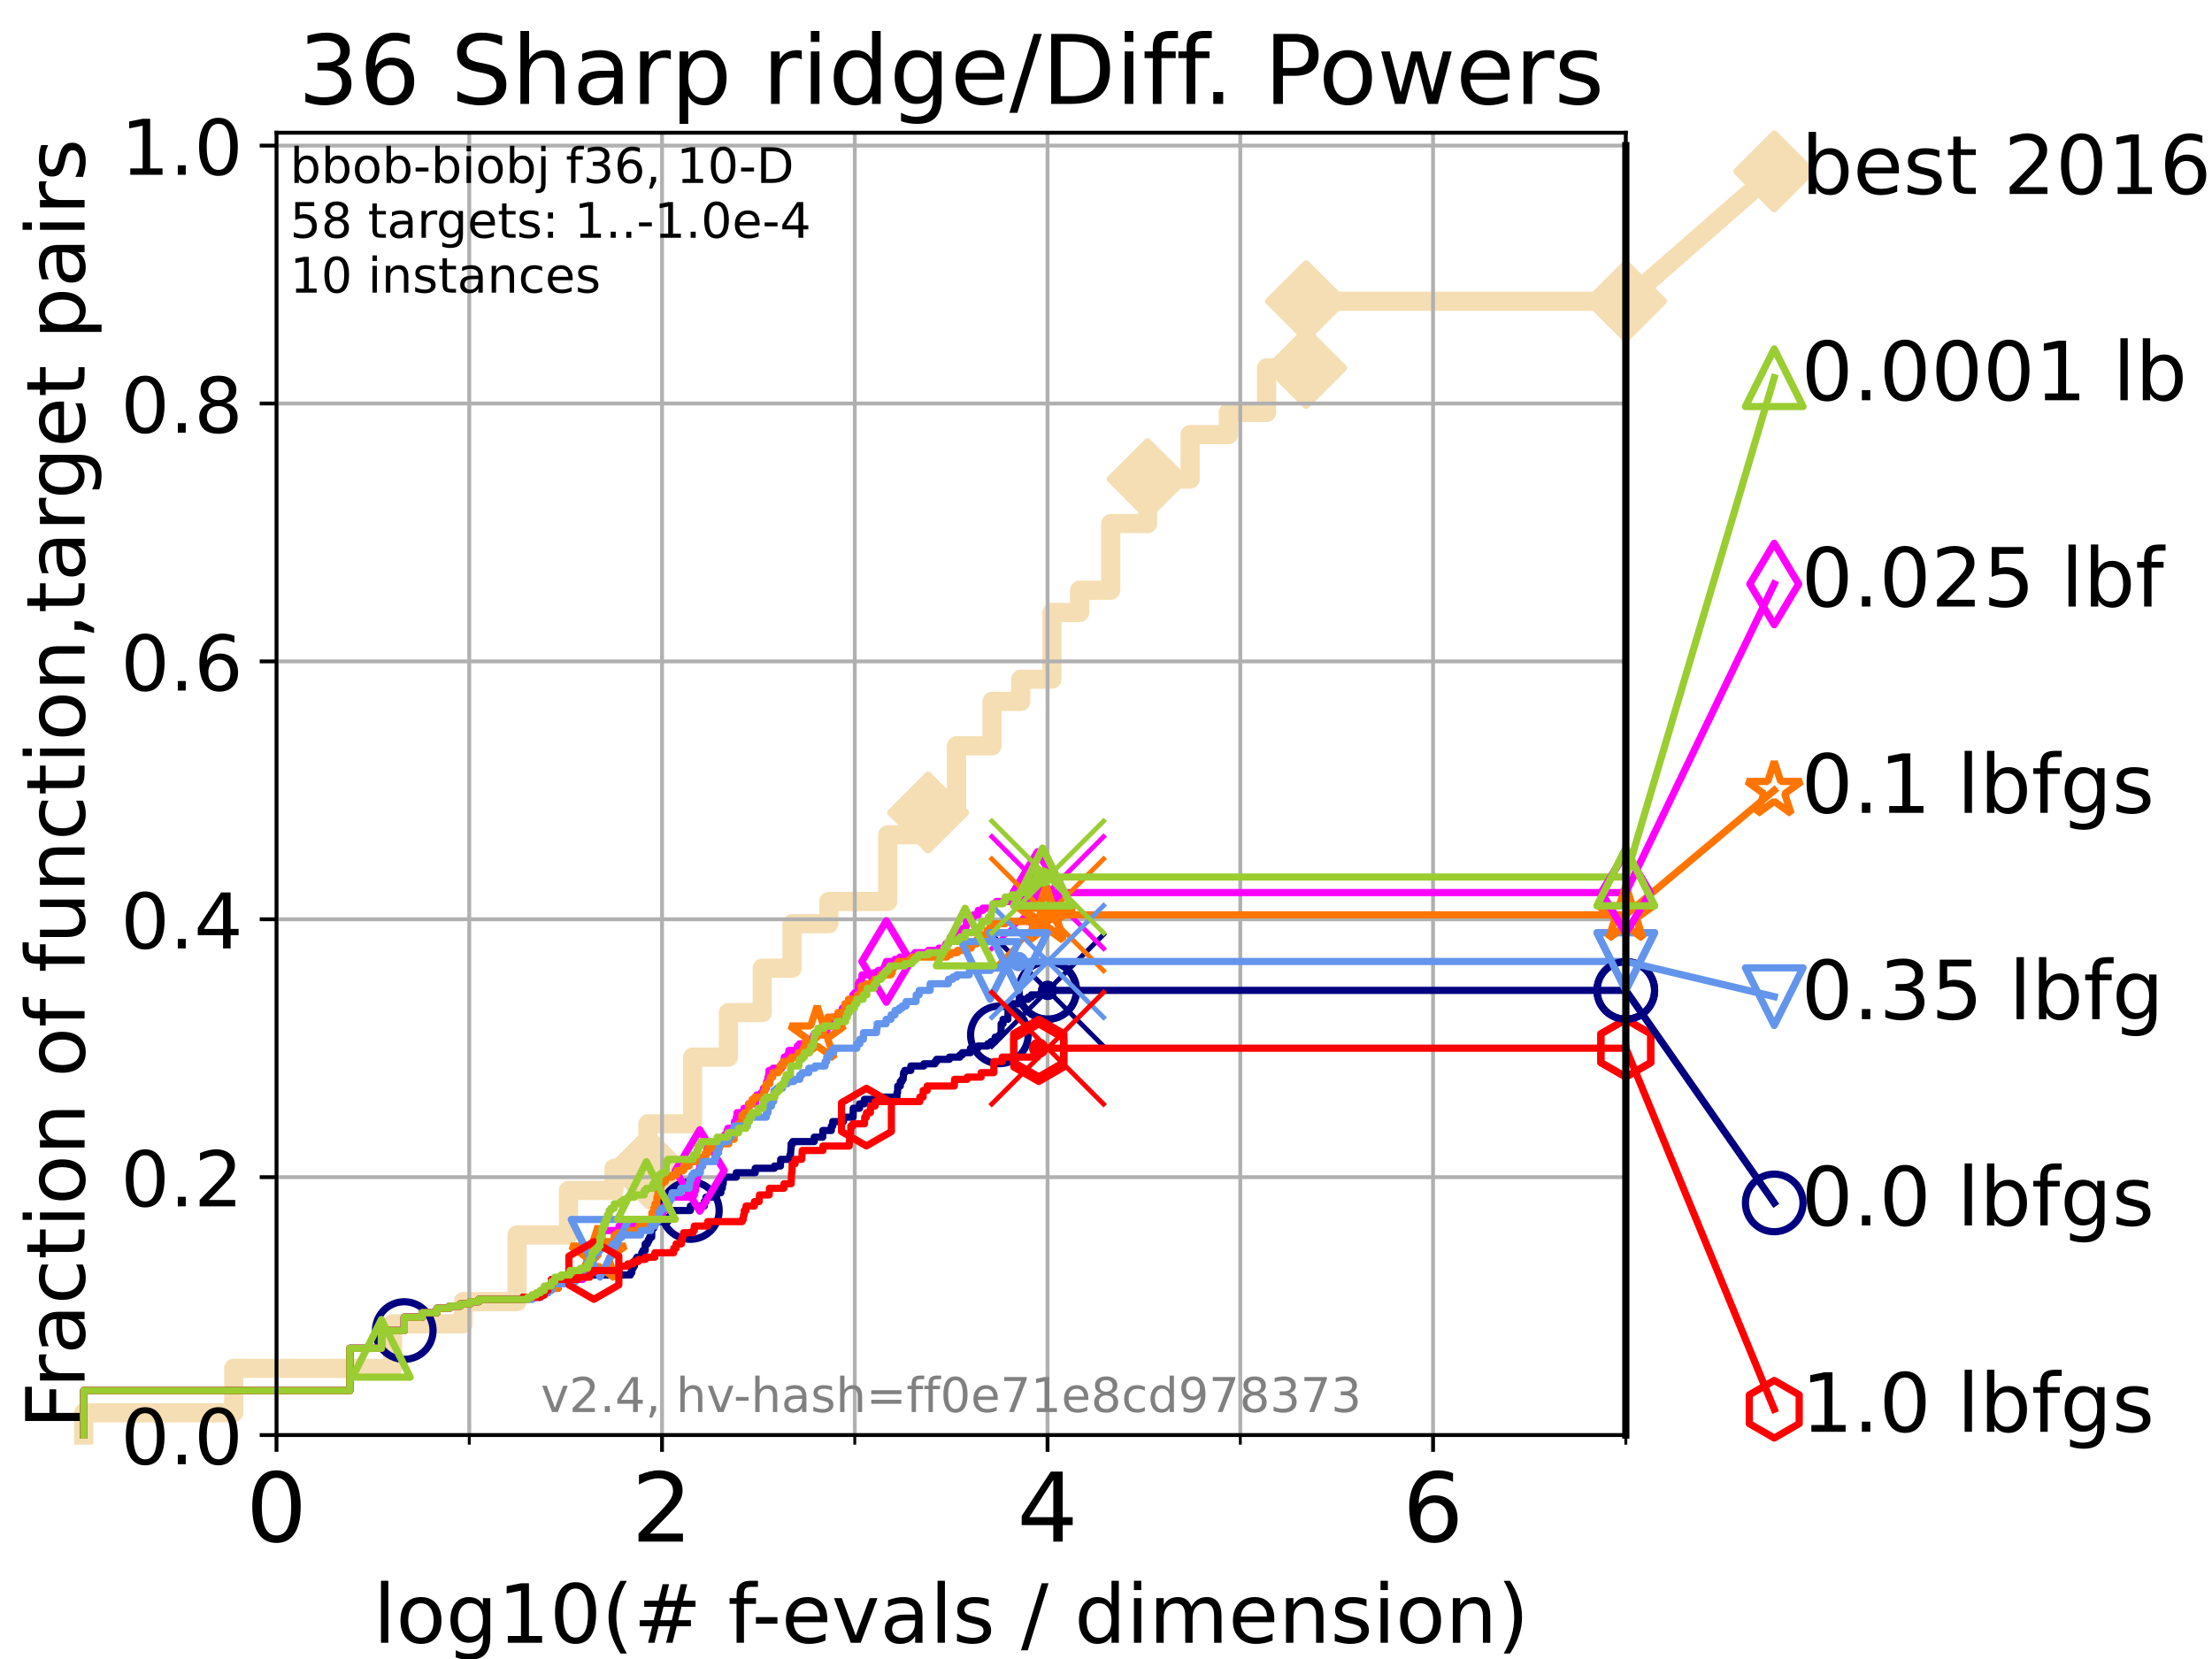 <?xml version="1.0" encoding="utf-8" standalone="no"?>
<!DOCTYPE svg PUBLIC "-//W3C//DTD SVG 1.1//EN"
  "http://www.w3.org/Graphics/SVG/1.1/DTD/svg11.dtd">
<!-- Created with matplotlib (https://matplotlib.org/) -->
<svg height="345.6pt" version="1.1" viewBox="0 0 460.8 345.6" width="460.8pt" xmlns="http://www.w3.org/2000/svg" xmlns:xlink="http://www.w3.org/1999/xlink">
 <defs>
  <style type="text/css">*{stroke-linecap:butt;stroke-linejoin:round;}</style>
 </defs>
 <g id="figure_1">
  <g id="patch_1">
   <path d="M 0 345.6 
L 460.8 345.6 
L 460.8 0 
L 0 0 
z
" style="fill:#ffffff;"/>
  </g>
  <g id="axes_1">
   <g id="patch_2">
    <path d="M 57.6 298.944 
L 338.688 298.944 
L 338.688 27.648 
L 57.6 27.648 
z
" style="fill:#ffffff;"/>
   </g>
   <g id="line2d_1">
    <path d="M 17.445 298.944 
L 17.445 294.313 
L 48.692 294.313 
L 48.692 285.05 
L 81.776 285.05 
L 81.776 275.788 
L 96.49 275.788 
L 96.49 271.157 
L 107.713 271.157 
L 107.713 257.263 
L 118.417 257.263 
L 118.417 248.001 
L 127.923 248.001 
L 127.923 243.37 
L 134.974 243.37 
L 134.974 234.107 
L 144.27 234.107 
L 144.27 220.214 
L 151.74 220.214 
L 151.74 210.951 
L 158.795 210.951 
L 158.795 201.689 
L 165.007 201.689 
L 165.007 192.426 
L 172.664 192.426 
L 172.664 187.795 
L 184.929 187.795 
L 184.929 173.901 
L 193.336 173.901 
L 193.336 169.27 
L 199.253 169.27 
L 199.253 155.377 
L 206.658 155.377 
L 206.658 146.114 
L 212.651 146.114 
L 212.651 141.483 
L 219.14 141.483 
L 219.14 127.589 
L 224.912 127.589 
L 224.912 122.958 
L 231.384 122.958 
L 231.384 109.065 
L 239.058 109.065 
L 239.058 99.802 
L 247.925 99.802 
L 247.925 90.54 
L 255.898 90.54 
L 255.898 85.909 
L 263.85 85.909 
L 263.85 76.646 
L 272.088 76.646 
L 272.088 62.753 
L 338.688 62.753 
" style="fill:none;stroke:#f5deb3;stroke-linecap:square;stroke-width:4;"/>
   </g>
   <g id="line2d_2">
    <defs>
     <path d="M 0 7.778 
L 7.778 0 
L 0 -7.778 
L -7.778 0 
z
" id="ma2aa9f28fe" style="stroke:#f5deb3;stroke-linejoin:miter;stroke-width:1.5;"/>
    </defs>
    <g>
     <use style="fill:#f5deb3;stroke:#f5deb3;stroke-linejoin:miter;stroke-width:1.5;" x="134.974" xlink:href="#ma2aa9f28fe" y="243.37"/>
     <use style="fill:#f5deb3;stroke:#f5deb3;stroke-linejoin:miter;stroke-width:1.5;" x="193.336" xlink:href="#ma2aa9f28fe" y="169.27"/>
     <use style="fill:#f5deb3;stroke:#f5deb3;stroke-linejoin:miter;stroke-width:1.5;" x="239.058" xlink:href="#ma2aa9f28fe" y="99.802"/>
     <use style="fill:#f5deb3;stroke:#f5deb3;stroke-linejoin:miter;stroke-width:1.5;" x="272.088" xlink:href="#ma2aa9f28fe" y="76.646"/>
     <use style="fill:#f5deb3;stroke:#f5deb3;stroke-linejoin:miter;stroke-width:1.5;" x="272.088" xlink:href="#ma2aa9f28fe" y="62.753"/>
     <use style="fill:#f5deb3;stroke:#f5deb3;stroke-linejoin:miter;stroke-width:1.5;" x="338.688" xlink:href="#ma2aa9f28fe" y="62.753"/>
    </g>
   </g>
   <g id="line2d_3">
    <path style="fill:none;stroke:#f5deb3;stroke-linecap:square;stroke-width:4;"/>
    <g/>
   </g>
   <g id="line2d_4">
    <path d="M 338.688 62.753 
L 369.608 35.706 
" style="fill:none;stroke:#f5deb3;stroke-linecap:square;stroke-width:4;"/>
    <g>
     <use style="fill:#f5deb3;stroke:#f5deb3;stroke-linejoin:miter;stroke-width:1.5;" x="338.688" xlink:href="#ma2aa9f28fe" y="62.753"/>
     <use style="fill:#f5deb3;stroke:#f5deb3;stroke-linejoin:miter;stroke-width:1.5;" x="369.608" xlink:href="#ma2aa9f28fe" y="35.706"/>
    </g>
   </g>
   <g id="matplotlib.axis_1">
    <g id="xtick_1">
     <g id="line2d_5">
      <path clip-path="url(#pee6dc5f5b4)" d="M 57.6 298.944 
L 57.6 27.648 
" style="fill:none;stroke:#b0b0b0;stroke-linecap:square;stroke-width:0.8;"/>
     </g>
     <g id="line2d_6">
      <defs>
       <path d="M 0 0 
L 0 3.5 
" id="ma52cffa252" style="stroke:#000000;stroke-width:0.8;"/>
      </defs>
      <g>
       <use style="stroke:#000000;stroke-width:0.8;" x="57.6" xlink:href="#ma52cffa252" y="298.944"/>
      </g>
     </g>
     <g id="text_1">
      <!-- 0 -->
      <g transform="translate(51.237 321.141)scale(0.2 -0.2)">
       <defs>
        <path d="M 31.781 66.406 
Q 24.172 66.406 20.328 58.906 
Q 16.5 51.422 16.5 36.375 
Q 16.5 21.391 20.328 13.891 
Q 24.172 6.391 31.781 6.391 
Q 39.453 6.391 43.281 13.891 
Q 47.125 21.391 47.125 36.375 
Q 47.125 51.422 43.281 58.906 
Q 39.453 66.406 31.781 66.406 
z
M 31.781 74.219 
Q 44.047 74.219 50.516 64.516 
Q 56.984 54.828 56.984 36.375 
Q 56.984 17.969 50.516 8.266 
Q 44.047 -1.422 31.781 -1.422 
Q 19.531 -1.422 13.062 8.266 
Q 6.594 17.969 6.594 36.375 
Q 6.594 54.828 13.062 64.516 
Q 19.531 74.219 31.781 74.219 
z
" id="DejaVuSans-48"/>
       </defs>
       <use xlink:href="#DejaVuSans-48"/>
      </g>
     </g>
    </g>
    <g id="xtick_2">
     <g id="line2d_7">
      <path clip-path="url(#pee6dc5f5b4)" d="M 137.911 298.944 
L 137.911 27.648 
" style="fill:none;stroke:#b0b0b0;stroke-linecap:square;stroke-width:0.8;"/>
     </g>
     <g id="line2d_8">
      <g>
       <use style="stroke:#000000;stroke-width:0.8;" x="137.911" xlink:href="#ma52cffa252" y="298.944"/>
      </g>
     </g>
     <g id="text_2">
      <!-- 2 -->
      <g transform="translate(131.548 321.141)scale(0.2 -0.2)">
       <defs>
        <path d="M 19.188 8.297 
L 53.609 8.297 
L 53.609 0 
L 7.328 0 
L 7.328 8.297 
Q 12.938 14.109 22.625 23.891 
Q 32.328 33.688 34.812 36.531 
Q 39.547 41.844 41.422 45.531 
Q 43.312 49.219 43.312 52.781 
Q 43.312 58.594 39.234 62.25 
Q 35.156 65.922 28.609 65.922 
Q 23.969 65.922 18.812 64.312 
Q 13.672 62.703 7.812 59.422 
L 7.812 69.391 
Q 13.766 71.781 18.938 73 
Q 24.125 74.219 28.422 74.219 
Q 39.75 74.219 46.484 68.547 
Q 53.219 62.891 53.219 53.422 
Q 53.219 48.922 51.531 44.891 
Q 49.859 40.875 45.406 35.406 
Q 44.188 33.984 37.641 27.219 
Q 31.109 20.453 19.188 8.297 
z
" id="DejaVuSans-50"/>
       </defs>
       <use xlink:href="#DejaVuSans-50"/>
      </g>
     </g>
    </g>
    <g id="xtick_3">
     <g id="line2d_9">
      <path clip-path="url(#pee6dc5f5b4)" d="M 218.222 298.944 
L 218.222 27.648 
" style="fill:none;stroke:#b0b0b0;stroke-linecap:square;stroke-width:0.8;"/>
     </g>
     <g id="line2d_10">
      <g>
       <use style="stroke:#000000;stroke-width:0.8;" x="218.222" xlink:href="#ma52cffa252" y="298.944"/>
      </g>
     </g>
     <g id="text_3">
      <!-- 4 -->
      <g transform="translate(211.859 321.141)scale(0.2 -0.2)">
       <defs>
        <path d="M 37.797 64.312 
L 12.891 25.391 
L 37.797 25.391 
z
M 35.203 72.906 
L 47.609 72.906 
L 47.609 25.391 
L 58.016 25.391 
L 58.016 17.188 
L 47.609 17.188 
L 47.609 0 
L 37.797 0 
L 37.797 17.188 
L 4.891 17.188 
L 4.891 26.703 
z
" id="DejaVuSans-52"/>
       </defs>
       <use xlink:href="#DejaVuSans-52"/>
      </g>
     </g>
    </g>
    <g id="xtick_4">
     <g id="line2d_11">
      <path clip-path="url(#pee6dc5f5b4)" d="M 298.533 298.944 
L 298.533 27.648 
" style="fill:none;stroke:#b0b0b0;stroke-linecap:square;stroke-width:0.8;"/>
     </g>
     <g id="line2d_12">
      <g>
       <use style="stroke:#000000;stroke-width:0.8;" x="298.533" xlink:href="#ma52cffa252" y="298.944"/>
      </g>
     </g>
     <g id="text_4">
      <!-- 6 -->
      <g transform="translate(292.17 321.141)scale(0.2 -0.2)">
       <defs>
        <path d="M 33.016 40.375 
Q 26.375 40.375 22.484 35.828 
Q 18.609 31.297 18.609 23.391 
Q 18.609 15.531 22.484 10.953 
Q 26.375 6.391 33.016 6.391 
Q 39.656 6.391 43.531 10.953 
Q 47.406 15.531 47.406 23.391 
Q 47.406 31.297 43.531 35.828 
Q 39.656 40.375 33.016 40.375 
z
M 52.594 71.297 
L 52.594 62.312 
Q 48.875 64.062 45.094 64.984 
Q 41.312 65.922 37.594 65.922 
Q 27.828 65.922 22.672 59.328 
Q 17.531 52.734 16.797 39.406 
Q 19.672 43.656 24.016 45.922 
Q 28.375 48.188 33.594 48.188 
Q 44.578 48.188 50.953 41.516 
Q 57.328 34.859 57.328 23.391 
Q 57.328 12.156 50.688 5.359 
Q 44.047 -1.422 33.016 -1.422 
Q 20.359 -1.422 13.672 8.266 
Q 6.984 17.969 6.984 36.375 
Q 6.984 53.656 15.188 63.938 
Q 23.391 74.219 37.203 74.219 
Q 40.922 74.219 44.703 73.484 
Q 48.484 72.75 52.594 71.297 
z
" id="DejaVuSans-54"/>
       </defs>
       <use xlink:href="#DejaVuSans-54"/>
      </g>
     </g>
    </g>
    <g id="xtick_5">
     <g id="line2d_13">
      <path clip-path="url(#pee6dc5f5b4)" d="M 97.755 298.944 
L 97.755 27.648 
" style="fill:none;stroke:#b0b0b0;stroke-linecap:square;stroke-width:0.8;"/>
     </g>
     <g id="line2d_14">
      <defs>
       <path d="M 0 0 
L 0 2 
" id="m2e264a0d71" style="stroke:#000000;stroke-width:0.6;"/>
      </defs>
      <g>
       <use style="stroke:#000000;stroke-width:0.6;" x="97.755" xlink:href="#m2e264a0d71" y="298.944"/>
      </g>
     </g>
    </g>
    <g id="xtick_6">
     <g id="line2d_15">
      <path clip-path="url(#pee6dc5f5b4)" d="M 178.066 298.944 
L 178.066 27.648 
" style="fill:none;stroke:#b0b0b0;stroke-linecap:square;stroke-width:0.8;"/>
     </g>
     <g id="line2d_16">
      <g>
       <use style="stroke:#000000;stroke-width:0.6;" x="178.066" xlink:href="#m2e264a0d71" y="298.944"/>
      </g>
     </g>
    </g>
    <g id="xtick_7">
     <g id="line2d_17">
      <path clip-path="url(#pee6dc5f5b4)" d="M 258.377 298.944 
L 258.377 27.648 
" style="fill:none;stroke:#b0b0b0;stroke-linecap:square;stroke-width:0.8;"/>
     </g>
     <g id="line2d_18">
      <g>
       <use style="stroke:#000000;stroke-width:0.6;" x="258.377" xlink:href="#m2e264a0d71" y="298.944"/>
      </g>
     </g>
    </g>
    <g id="xtick_8">
     <g id="line2d_19">
      <path clip-path="url(#pee6dc5f5b4)" d="M 338.688 298.944 
L 338.688 27.648 
" style="fill:none;stroke:#b0b0b0;stroke-linecap:square;stroke-width:0.8;"/>
     </g>
     <g id="line2d_20">
      <g>
       <use style="stroke:#000000;stroke-width:0.6;" x="338.688" xlink:href="#m2e264a0d71" y="298.944"/>
      </g>
     </g>
    </g>
    <g id="text_5">
     <!-- log10(# f-evals / dimension) -->
     <g transform="translate(77.764 342.218)scale(0.17 -0.17)">
      <defs>
       <path d="M 9.422 75.984 
L 18.406 75.984 
L 18.406 0 
L 9.422 0 
z
" id="DejaVuSans-108"/>
       <path d="M 30.609 48.391 
Q 23.391 48.391 19.188 42.75 
Q 14.984 37.109 14.984 27.297 
Q 14.984 17.484 19.156 11.844 
Q 23.344 6.203 30.609 6.203 
Q 37.797 6.203 41.984 11.859 
Q 46.188 17.531 46.188 27.297 
Q 46.188 37.016 41.984 42.703 
Q 37.797 48.391 30.609 48.391 
z
M 30.609 56 
Q 42.328 56 49.016 48.375 
Q 55.719 40.766 55.719 27.297 
Q 55.719 13.875 49.016 6.219 
Q 42.328 -1.422 30.609 -1.422 
Q 18.844 -1.422 12.172 6.219 
Q 5.516 13.875 5.516 27.297 
Q 5.516 40.766 12.172 48.375 
Q 18.844 56 30.609 56 
z
" id="DejaVuSans-111"/>
       <path d="M 45.406 27.984 
Q 45.406 37.75 41.375 43.109 
Q 37.359 48.484 30.078 48.484 
Q 22.859 48.484 18.828 43.109 
Q 14.797 37.75 14.797 27.984 
Q 14.797 18.266 18.828 12.891 
Q 22.859 7.516 30.078 7.516 
Q 37.359 7.516 41.375 12.891 
Q 45.406 18.266 45.406 27.984 
z
M 54.391 6.781 
Q 54.391 -7.172 48.188 -13.984 
Q 42 -20.797 29.203 -20.797 
Q 24.469 -20.797 20.266 -20.094 
Q 16.062 -19.391 12.109 -17.922 
L 12.109 -9.188 
Q 16.062 -11.328 19.922 -12.344 
Q 23.781 -13.375 27.781 -13.375 
Q 36.625 -13.375 41.016 -8.766 
Q 45.406 -4.156 45.406 5.172 
L 45.406 9.625 
Q 42.625 4.781 38.281 2.391 
Q 33.938 0 27.875 0 
Q 17.828 0 11.672 7.656 
Q 5.516 15.328 5.516 27.984 
Q 5.516 40.672 11.672 48.328 
Q 17.828 56 27.875 56 
Q 33.938 56 38.281 53.609 
Q 42.625 51.219 45.406 46.391 
L 45.406 54.688 
L 54.391 54.688 
z
" id="DejaVuSans-103"/>
       <path d="M 12.406 8.297 
L 28.516 8.297 
L 28.516 63.922 
L 10.984 60.406 
L 10.984 69.391 
L 28.422 72.906 
L 38.281 72.906 
L 38.281 8.297 
L 54.391 8.297 
L 54.391 0 
L 12.406 0 
z
" id="DejaVuSans-49"/>
       <path d="M 31 75.875 
Q 24.469 64.656 21.281 53.656 
Q 18.109 42.672 18.109 31.391 
Q 18.109 20.125 21.312 9.062 
Q 24.516 -2 31 -13.188 
L 23.188 -13.188 
Q 15.875 -1.703 12.234 9.375 
Q 8.594 20.453 8.594 31.391 
Q 8.594 42.281 12.203 53.312 
Q 15.828 64.359 23.188 75.875 
z
" id="DejaVuSans-40"/>
       <path d="M 51.125 44 
L 36.922 44 
L 32.812 27.688 
L 47.125 27.688 
z
M 43.797 71.781 
L 38.719 51.516 
L 52.984 51.516 
L 58.109 71.781 
L 65.922 71.781 
L 60.891 51.516 
L 76.125 51.516 
L 76.125 44 
L 58.984 44 
L 54.984 27.688 
L 70.516 27.688 
L 70.516 20.219 
L 53.078 20.219 
L 48 0 
L 40.188 0 
L 45.219 20.219 
L 30.906 20.219 
L 25.875 0 
L 18.016 0 
L 23.094 20.219 
L 7.719 20.219 
L 7.719 27.688 
L 24.906 27.688 
L 29 44 
L 13.281 44 
L 13.281 51.516 
L 30.906 51.516 
L 35.891 71.781 
z
" id="DejaVuSans-35"/>
       <path id="DejaVuSans-32"/>
       <path d="M 37.109 75.984 
L 37.109 68.5 
L 28.516 68.5 
Q 23.688 68.5 21.797 66.547 
Q 19.922 64.594 19.922 59.516 
L 19.922 54.688 
L 34.719 54.688 
L 34.719 47.703 
L 19.922 47.703 
L 19.922 0 
L 10.891 0 
L 10.891 47.703 
L 2.297 47.703 
L 2.297 54.688 
L 10.891 54.688 
L 10.891 58.5 
Q 10.891 67.625 15.141 71.797 
Q 19.391 75.984 28.609 75.984 
z
" id="DejaVuSans-102"/>
       <path d="M 4.891 31.391 
L 31.203 31.391 
L 31.203 23.391 
L 4.891 23.391 
z
" id="DejaVuSans-45"/>
       <path d="M 56.203 29.594 
L 56.203 25.203 
L 14.891 25.203 
Q 15.484 15.922 20.484 11.062 
Q 25.484 6.203 34.422 6.203 
Q 39.594 6.203 44.453 7.469 
Q 49.312 8.734 54.109 11.281 
L 54.109 2.781 
Q 49.266 0.734 44.188 -0.344 
Q 39.109 -1.422 33.891 -1.422 
Q 20.797 -1.422 13.156 6.188 
Q 5.516 13.812 5.516 26.812 
Q 5.516 40.234 12.766 48.109 
Q 20.016 56 32.328 56 
Q 43.359 56 49.781 48.891 
Q 56.203 41.797 56.203 29.594 
z
M 47.219 32.234 
Q 47.125 39.594 43.094 43.984 
Q 39.062 48.391 32.422 48.391 
Q 24.906 48.391 20.391 44.141 
Q 15.875 39.891 15.188 32.172 
z
" id="DejaVuSans-101"/>
       <path d="M 2.984 54.688 
L 12.5 54.688 
L 29.594 8.797 
L 46.688 54.688 
L 56.203 54.688 
L 35.688 0 
L 23.484 0 
z
" id="DejaVuSans-118"/>
       <path d="M 34.281 27.484 
Q 23.391 27.484 19.188 25 
Q 14.984 22.516 14.984 16.5 
Q 14.984 11.719 18.141 8.906 
Q 21.297 6.109 26.703 6.109 
Q 34.188 6.109 38.703 11.406 
Q 43.219 16.703 43.219 25.484 
L 43.219 27.484 
z
M 52.203 31.203 
L 52.203 0 
L 43.219 0 
L 43.219 8.297 
Q 40.141 3.328 35.547 0.953 
Q 30.953 -1.422 24.312 -1.422 
Q 15.922 -1.422 10.953 3.297 
Q 6 8.016 6 15.922 
Q 6 25.141 12.172 29.828 
Q 18.359 34.516 30.609 34.516 
L 43.219 34.516 
L 43.219 35.406 
Q 43.219 41.609 39.141 45 
Q 35.062 48.391 27.688 48.391 
Q 23 48.391 18.547 47.266 
Q 14.109 46.141 10.016 43.891 
L 10.016 52.203 
Q 14.938 54.109 19.578 55.047 
Q 24.219 56 28.609 56 
Q 40.484 56 46.344 49.844 
Q 52.203 43.703 52.203 31.203 
z
" id="DejaVuSans-97"/>
       <path d="M 44.281 53.078 
L 44.281 44.578 
Q 40.484 46.531 36.375 47.5 
Q 32.281 48.484 27.875 48.484 
Q 21.188 48.484 17.844 46.438 
Q 14.5 44.391 14.5 40.281 
Q 14.5 37.156 16.891 35.375 
Q 19.281 33.594 26.516 31.984 
L 29.594 31.297 
Q 39.156 29.25 43.188 25.516 
Q 47.219 21.781 47.219 15.094 
Q 47.219 7.469 41.188 3.016 
Q 35.156 -1.422 24.609 -1.422 
Q 20.219 -1.422 15.453 -0.562 
Q 10.688 0.297 5.422 2 
L 5.422 11.281 
Q 10.406 8.688 15.234 7.391 
Q 20.062 6.109 24.812 6.109 
Q 31.156 6.109 34.562 8.281 
Q 37.984 10.453 37.984 14.406 
Q 37.984 18.062 35.516 20.016 
Q 33.062 21.969 24.703 23.781 
L 21.578 24.516 
Q 13.234 26.266 9.516 29.906 
Q 5.812 33.547 5.812 39.891 
Q 5.812 47.609 11.281 51.797 
Q 16.75 56 26.812 56 
Q 31.781 56 36.172 55.266 
Q 40.578 54.547 44.281 53.078 
z
" id="DejaVuSans-115"/>
       <path d="M 25.391 72.906 
L 33.688 72.906 
L 8.297 -9.281 
L 0 -9.281 
z
" id="DejaVuSans-47"/>
       <path d="M 45.406 46.391 
L 45.406 75.984 
L 54.391 75.984 
L 54.391 0 
L 45.406 0 
L 45.406 8.203 
Q 42.578 3.328 38.25 0.953 
Q 33.938 -1.422 27.875 -1.422 
Q 17.969 -1.422 11.734 6.484 
Q 5.516 14.406 5.516 27.297 
Q 5.516 40.188 11.734 48.094 
Q 17.969 56 27.875 56 
Q 33.938 56 38.25 53.625 
Q 42.578 51.266 45.406 46.391 
z
M 14.797 27.297 
Q 14.797 17.391 18.875 11.75 
Q 22.953 6.109 30.078 6.109 
Q 37.203 6.109 41.297 11.75 
Q 45.406 17.391 45.406 27.297 
Q 45.406 37.203 41.297 42.844 
Q 37.203 48.484 30.078 48.484 
Q 22.953 48.484 18.875 42.844 
Q 14.797 37.203 14.797 27.297 
z
" id="DejaVuSans-100"/>
       <path d="M 9.422 54.688 
L 18.406 54.688 
L 18.406 0 
L 9.422 0 
z
M 9.422 75.984 
L 18.406 75.984 
L 18.406 64.594 
L 9.422 64.594 
z
" id="DejaVuSans-105"/>
       <path d="M 52 44.188 
Q 55.375 50.25 60.062 53.125 
Q 64.75 56 71.094 56 
Q 79.641 56 84.281 50.016 
Q 88.922 44.047 88.922 33.016 
L 88.922 0 
L 79.891 0 
L 79.891 32.719 
Q 79.891 40.578 77.094 44.375 
Q 74.312 48.188 68.609 48.188 
Q 61.625 48.188 57.562 43.547 
Q 53.516 38.922 53.516 30.906 
L 53.516 0 
L 44.484 0 
L 44.484 32.719 
Q 44.484 40.625 41.703 44.406 
Q 38.922 48.188 33.109 48.188 
Q 26.219 48.188 22.156 43.531 
Q 18.109 38.875 18.109 30.906 
L 18.109 0 
L 9.078 0 
L 9.078 54.688 
L 18.109 54.688 
L 18.109 46.188 
Q 21.188 51.219 25.484 53.609 
Q 29.781 56 35.688 56 
Q 41.656 56 45.828 52.969 
Q 50 49.953 52 44.188 
z
" id="DejaVuSans-109"/>
       <path d="M 54.891 33.016 
L 54.891 0 
L 45.906 0 
L 45.906 32.719 
Q 45.906 40.484 42.875 44.328 
Q 39.844 48.188 33.797 48.188 
Q 26.516 48.188 22.312 43.547 
Q 18.109 38.922 18.109 30.906 
L 18.109 0 
L 9.078 0 
L 9.078 54.688 
L 18.109 54.688 
L 18.109 46.188 
Q 21.344 51.125 25.703 53.562 
Q 30.078 56 35.797 56 
Q 45.219 56 50.047 50.172 
Q 54.891 44.344 54.891 33.016 
z
" id="DejaVuSans-110"/>
       <path d="M 8.016 75.875 
L 15.828 75.875 
Q 23.141 64.359 26.781 53.312 
Q 30.422 42.281 30.422 31.391 
Q 30.422 20.453 26.781 9.375 
Q 23.141 -1.703 15.828 -13.188 
L 8.016 -13.188 
Q 14.5 -2 17.703 9.062 
Q 20.906 20.125 20.906 31.391 
Q 20.906 42.672 17.703 53.656 
Q 14.5 64.656 8.016 75.875 
z
" id="DejaVuSans-41"/>
      </defs>
      <use xlink:href="#DejaVuSans-108"/>
      <use x="27.783" xlink:href="#DejaVuSans-111"/>
      <use x="88.965" xlink:href="#DejaVuSans-103"/>
      <use x="152.441" xlink:href="#DejaVuSans-49"/>
      <use x="216.064" xlink:href="#DejaVuSans-48"/>
      <use x="279.688" xlink:href="#DejaVuSans-40"/>
      <use x="318.701" xlink:href="#DejaVuSans-35"/>
      <use x="402.49" xlink:href="#DejaVuSans-32"/>
      <use x="434.277" xlink:href="#DejaVuSans-102"/>
      <use x="463.982" xlink:href="#DejaVuSans-45"/>
      <use x="500.066" xlink:href="#DejaVuSans-101"/>
      <use x="561.59" xlink:href="#DejaVuSans-118"/>
      <use x="620.77" xlink:href="#DejaVuSans-97"/>
      <use x="682.049" xlink:href="#DejaVuSans-108"/>
      <use x="709.832" xlink:href="#DejaVuSans-115"/>
      <use x="761.932" xlink:href="#DejaVuSans-32"/>
      <use x="793.719" xlink:href="#DejaVuSans-47"/>
      <use x="827.41" xlink:href="#DejaVuSans-32"/>
      <use x="859.197" xlink:href="#DejaVuSans-100"/>
      <use x="922.674" xlink:href="#DejaVuSans-105"/>
      <use x="950.457" xlink:href="#DejaVuSans-109"/>
      <use x="1047.869" xlink:href="#DejaVuSans-101"/>
      <use x="1109.393" xlink:href="#DejaVuSans-110"/>
      <use x="1172.771" xlink:href="#DejaVuSans-115"/>
      <use x="1224.871" xlink:href="#DejaVuSans-105"/>
      <use x="1252.654" xlink:href="#DejaVuSans-111"/>
      <use x="1313.836" xlink:href="#DejaVuSans-110"/>
      <use x="1377.215" xlink:href="#DejaVuSans-41"/>
     </g>
    </g>
   </g>
   <g id="matplotlib.axis_2">
    <g id="ytick_1">
     <g id="line2d_21">
      <path clip-path="url(#pee6dc5f5b4)" d="M 57.6 298.944 
L 338.688 298.944 
" style="fill:none;stroke:#b0b0b0;stroke-linecap:square;stroke-width:0.8;"/>
     </g>
     <g id="line2d_22">
      <defs>
       <path d="M 0 0 
L -3.5 0 
" id="m46f171f0a1" style="stroke:#000000;stroke-width:0.8;"/>
      </defs>
      <g>
       <use style="stroke:#000000;stroke-width:0.8;" x="57.6" xlink:href="#m46f171f0a1" y="298.944"/>
      </g>
     </g>
     <g id="text_6">
      <!-- 0.0 -->
      <g transform="translate(25.155 305.023)scale(0.16 -0.16)">
       <defs>
        <path d="M 10.688 12.406 
L 21 12.406 
L 21 0 
L 10.688 0 
z
" id="DejaVuSans-46"/>
       </defs>
       <use xlink:href="#DejaVuSans-48"/>
       <use x="63.623" xlink:href="#DejaVuSans-46"/>
       <use x="95.41" xlink:href="#DejaVuSans-48"/>
      </g>
     </g>
    </g>
    <g id="ytick_2">
     <g id="line2d_23">
      <path clip-path="url(#pee6dc5f5b4)" d="M 57.6 245.222 
L 338.688 245.222 
" style="fill:none;stroke:#b0b0b0;stroke-linecap:square;stroke-width:0.8;"/>
     </g>
     <g id="line2d_24">
      <g>
       <use style="stroke:#000000;stroke-width:0.8;" x="57.6" xlink:href="#m46f171f0a1" y="245.222"/>
      </g>
     </g>
     <g id="text_7">
      <!-- 0.2 -->
      <g transform="translate(25.155 251.301)scale(0.16 -0.16)">
       <use xlink:href="#DejaVuSans-48"/>
       <use x="63.623" xlink:href="#DejaVuSans-46"/>
       <use x="95.41" xlink:href="#DejaVuSans-50"/>
      </g>
     </g>
    </g>
    <g id="ytick_3">
     <g id="line2d_25">
      <path clip-path="url(#pee6dc5f5b4)" d="M 57.6 191.5 
L 338.688 191.5 
" style="fill:none;stroke:#b0b0b0;stroke-linecap:square;stroke-width:0.8;"/>
     </g>
     <g id="line2d_26">
      <g>
       <use style="stroke:#000000;stroke-width:0.8;" x="57.6" xlink:href="#m46f171f0a1" y="191.5"/>
      </g>
     </g>
     <g id="text_8">
      <!-- 0.4 -->
      <g transform="translate(25.155 197.579)scale(0.16 -0.16)">
       <use xlink:href="#DejaVuSans-48"/>
       <use x="63.623" xlink:href="#DejaVuSans-46"/>
       <use x="95.41" xlink:href="#DejaVuSans-52"/>
      </g>
     </g>
    </g>
    <g id="ytick_4">
     <g id="line2d_27">
      <path clip-path="url(#pee6dc5f5b4)" d="M 57.6 137.778 
L 338.688 137.778 
" style="fill:none;stroke:#b0b0b0;stroke-linecap:square;stroke-width:0.8;"/>
     </g>
     <g id="line2d_28">
      <g>
       <use style="stroke:#000000;stroke-width:0.8;" x="57.6" xlink:href="#m46f171f0a1" y="137.778"/>
      </g>
     </g>
     <g id="text_9">
      <!-- 0.6 -->
      <g transform="translate(25.155 143.857)scale(0.16 -0.16)">
       <use xlink:href="#DejaVuSans-48"/>
       <use x="63.623" xlink:href="#DejaVuSans-46"/>
       <use x="95.41" xlink:href="#DejaVuSans-54"/>
      </g>
     </g>
    </g>
    <g id="ytick_5">
     <g id="line2d_29">
      <path clip-path="url(#pee6dc5f5b4)" d="M 57.6 84.056 
L 338.688 84.056 
" style="fill:none;stroke:#b0b0b0;stroke-linecap:square;stroke-width:0.8;"/>
     </g>
     <g id="line2d_30">
      <g>
       <use style="stroke:#000000;stroke-width:0.8;" x="57.6" xlink:href="#m46f171f0a1" y="84.056"/>
      </g>
     </g>
     <g id="text_10">
      <!-- 0.8 -->
      <g transform="translate(25.155 90.135)scale(0.16 -0.16)">
       <defs>
        <path d="M 31.781 34.625 
Q 24.75 34.625 20.719 30.859 
Q 16.703 27.094 16.703 20.516 
Q 16.703 13.922 20.719 10.156 
Q 24.75 6.391 31.781 6.391 
Q 38.812 6.391 42.859 10.172 
Q 46.922 13.969 46.922 20.516 
Q 46.922 27.094 42.891 30.859 
Q 38.875 34.625 31.781 34.625 
z
M 21.922 38.812 
Q 15.578 40.375 12.031 44.719 
Q 8.5 49.078 8.5 55.328 
Q 8.5 64.062 14.719 69.141 
Q 20.953 74.219 31.781 74.219 
Q 42.672 74.219 48.875 69.141 
Q 55.078 64.062 55.078 55.328 
Q 55.078 49.078 51.531 44.719 
Q 48 40.375 41.703 38.812 
Q 48.828 37.156 52.797 32.312 
Q 56.781 27.484 56.781 20.516 
Q 56.781 9.906 50.312 4.234 
Q 43.844 -1.422 31.781 -1.422 
Q 19.734 -1.422 13.25 4.234 
Q 6.781 9.906 6.781 20.516 
Q 6.781 27.484 10.781 32.312 
Q 14.797 37.156 21.922 38.812 
z
M 18.312 54.391 
Q 18.312 48.734 21.844 45.562 
Q 25.391 42.391 31.781 42.391 
Q 38.141 42.391 41.719 45.562 
Q 45.312 48.734 45.312 54.391 
Q 45.312 60.062 41.719 63.234 
Q 38.141 66.406 31.781 66.406 
Q 25.391 66.406 21.844 63.234 
Q 18.312 60.062 18.312 54.391 
z
" id="DejaVuSans-56"/>
       </defs>
       <use xlink:href="#DejaVuSans-48"/>
       <use x="63.623" xlink:href="#DejaVuSans-46"/>
       <use x="95.41" xlink:href="#DejaVuSans-56"/>
      </g>
     </g>
    </g>
    <g id="ytick_6">
     <g id="line2d_31">
      <path clip-path="url(#pee6dc5f5b4)" d="M 57.6 30.334 
L 338.688 30.334 
" style="fill:none;stroke:#b0b0b0;stroke-linecap:square;stroke-width:0.8;"/>
     </g>
     <g id="line2d_32">
      <g>
       <use style="stroke:#000000;stroke-width:0.8;" x="57.6" xlink:href="#m46f171f0a1" y="30.334"/>
      </g>
     </g>
     <g id="text_11">
      <!-- 1.0 -->
      <g transform="translate(25.155 36.413)scale(0.16 -0.16)">
       <use xlink:href="#DejaVuSans-49"/>
       <use x="63.623" xlink:href="#DejaVuSans-46"/>
       <use x="95.41" xlink:href="#DejaVuSans-48"/>
      </g>
     </g>
    </g>
    <g id="text_12">
     <!-- Fraction of function,target pairs -->
     <g transform="translate(17.62 297.681)rotate(-90)scale(0.17 -0.17)">
      <defs>
       <path d="M 9.812 72.906 
L 51.703 72.906 
L 51.703 64.594 
L 19.672 64.594 
L 19.672 43.109 
L 48.578 43.109 
L 48.578 34.812 
L 19.672 34.812 
L 19.672 0 
L 9.812 0 
z
" id="DejaVuSans-70"/>
       <path d="M 41.109 46.297 
Q 39.594 47.172 37.812 47.578 
Q 36.031 48 33.891 48 
Q 26.266 48 22.188 43.047 
Q 18.109 38.094 18.109 28.812 
L 18.109 0 
L 9.078 0 
L 9.078 54.688 
L 18.109 54.688 
L 18.109 46.188 
Q 20.953 51.172 25.484 53.578 
Q 30.031 56 36.531 56 
Q 37.453 56 38.578 55.875 
Q 39.703 55.766 41.062 55.516 
z
" id="DejaVuSans-114"/>
       <path d="M 48.781 52.594 
L 48.781 44.188 
Q 44.969 46.297 41.141 47.344 
Q 37.312 48.391 33.406 48.391 
Q 24.656 48.391 19.812 42.844 
Q 14.984 37.312 14.984 27.297 
Q 14.984 17.281 19.812 11.734 
Q 24.656 6.203 33.406 6.203 
Q 37.312 6.203 41.141 7.25 
Q 44.969 8.297 48.781 10.406 
L 48.781 2.094 
Q 45.016 0.344 40.984 -0.531 
Q 36.969 -1.422 32.422 -1.422 
Q 20.062 -1.422 12.781 6.344 
Q 5.516 14.109 5.516 27.297 
Q 5.516 40.672 12.859 48.328 
Q 20.219 56 33.016 56 
Q 37.156 56 41.109 55.141 
Q 45.062 54.297 48.781 52.594 
z
" id="DejaVuSans-99"/>
       <path d="M 18.312 70.219 
L 18.312 54.688 
L 36.812 54.688 
L 36.812 47.703 
L 18.312 47.703 
L 18.312 18.016 
Q 18.312 11.328 20.141 9.422 
Q 21.969 7.516 27.594 7.516 
L 36.812 7.516 
L 36.812 0 
L 27.594 0 
Q 17.188 0 13.234 3.875 
Q 9.281 7.766 9.281 18.016 
L 9.281 47.703 
L 2.688 47.703 
L 2.688 54.688 
L 9.281 54.688 
L 9.281 70.219 
z
" id="DejaVuSans-116"/>
       <path d="M 8.5 21.578 
L 8.5 54.688 
L 17.484 54.688 
L 17.484 21.922 
Q 17.484 14.156 20.5 10.266 
Q 23.531 6.391 29.594 6.391 
Q 36.859 6.391 41.078 11.031 
Q 45.312 15.672 45.312 23.688 
L 45.312 54.688 
L 54.297 54.688 
L 54.297 0 
L 45.312 0 
L 45.312 8.406 
Q 42.047 3.422 37.719 1 
Q 33.406 -1.422 27.688 -1.422 
Q 18.266 -1.422 13.375 4.438 
Q 8.5 10.297 8.5 21.578 
z
M 31.109 56 
z
" id="DejaVuSans-117"/>
       <path d="M 11.719 12.406 
L 22.016 12.406 
L 22.016 4 
L 14.016 -11.625 
L 7.719 -11.625 
L 11.719 4 
z
" id="DejaVuSans-44"/>
       <path d="M 18.109 8.203 
L 18.109 -20.797 
L 9.078 -20.797 
L 9.078 54.688 
L 18.109 54.688 
L 18.109 46.391 
Q 20.953 51.266 25.266 53.625 
Q 29.594 56 35.594 56 
Q 45.562 56 51.781 48.094 
Q 58.016 40.188 58.016 27.297 
Q 58.016 14.406 51.781 6.484 
Q 45.562 -1.422 35.594 -1.422 
Q 29.594 -1.422 25.266 0.953 
Q 20.953 3.328 18.109 8.203 
z
M 48.688 27.297 
Q 48.688 37.203 44.609 42.844 
Q 40.531 48.484 33.406 48.484 
Q 26.266 48.484 22.188 42.844 
Q 18.109 37.203 18.109 27.297 
Q 18.109 17.391 22.188 11.75 
Q 26.266 6.109 33.406 6.109 
Q 40.531 6.109 44.609 11.75 
Q 48.688 17.391 48.688 27.297 
z
" id="DejaVuSans-112"/>
      </defs>
      <use xlink:href="#DejaVuSans-70"/>
      <use x="50.27" xlink:href="#DejaVuSans-114"/>
      <use x="91.383" xlink:href="#DejaVuSans-97"/>
      <use x="152.662" xlink:href="#DejaVuSans-99"/>
      <use x="207.643" xlink:href="#DejaVuSans-116"/>
      <use x="246.852" xlink:href="#DejaVuSans-105"/>
      <use x="274.635" xlink:href="#DejaVuSans-111"/>
      <use x="335.816" xlink:href="#DejaVuSans-110"/>
      <use x="399.195" xlink:href="#DejaVuSans-32"/>
      <use x="430.982" xlink:href="#DejaVuSans-111"/>
      <use x="492.164" xlink:href="#DejaVuSans-102"/>
      <use x="527.369" xlink:href="#DejaVuSans-32"/>
      <use x="559.156" xlink:href="#DejaVuSans-102"/>
      <use x="594.361" xlink:href="#DejaVuSans-117"/>
      <use x="657.74" xlink:href="#DejaVuSans-110"/>
      <use x="721.119" xlink:href="#DejaVuSans-99"/>
      <use x="776.1" xlink:href="#DejaVuSans-116"/>
      <use x="815.309" xlink:href="#DejaVuSans-105"/>
      <use x="843.092" xlink:href="#DejaVuSans-111"/>
      <use x="904.273" xlink:href="#DejaVuSans-110"/>
      <use x="967.652" xlink:href="#DejaVuSans-44"/>
      <use x="999.439" xlink:href="#DejaVuSans-116"/>
      <use x="1038.648" xlink:href="#DejaVuSans-97"/>
      <use x="1099.928" xlink:href="#DejaVuSans-114"/>
      <use x="1139.291" xlink:href="#DejaVuSans-103"/>
      <use x="1202.768" xlink:href="#DejaVuSans-101"/>
      <use x="1264.291" xlink:href="#DejaVuSans-116"/>
      <use x="1303.5" xlink:href="#DejaVuSans-32"/>
      <use x="1335.287" xlink:href="#DejaVuSans-112"/>
      <use x="1398.764" xlink:href="#DejaVuSans-97"/>
      <use x="1460.043" xlink:href="#DejaVuSans-105"/>
      <use x="1487.826" xlink:href="#DejaVuSans-114"/>
      <use x="1528.939" xlink:href="#DejaVuSans-115"/>
     </g>
    </g>
   </g>
   <g id="line2d_33">
    <defs>
     <path d="M 0 1.5 
C 0.398 1.5 0.779 1.342 1.061 1.061 
C 1.342 0.779 1.5 0.398 1.5 0 
C 1.5 -0.398 1.342 -0.779 1.061 -1.061 
C 0.779 -1.342 0.398 -1.5 0 -1.5 
C -0.398 -1.5 -0.779 -1.342 -1.061 -1.061 
C -1.342 -0.779 -1.5 -0.398 -1.5 0 
C -1.5 0.398 -1.342 0.779 -1.061 1.061 
C -0.779 1.342 -0.398 1.5 0 1.5 
z
" id="m4159560ff0" style="stroke:#f5deb3;"/>
    </defs>
    <g>
     <use style="fill:#f5deb3;stroke:#f5deb3;" x="272.088" xlink:href="#m4159560ff0" y="62.753"/>
     <use style="fill:#f5deb3;stroke:#f5deb3;" x="272.088" xlink:href="#m4159560ff0" y="62.753"/>
    </g>
   </g>
   <g id="line2d_34">
    <defs>
     <path d="M 0 1.5 
C 0.398 1.5 0.779 1.342 1.061 1.061 
C 1.342 0.779 1.5 0.398 1.5 0 
C 1.5 -0.398 1.342 -0.779 1.061 -1.061 
C 0.779 -1.342 0.398 -1.5 0 -1.5 
C -0.398 -1.5 -0.779 -1.342 -1.061 -1.061 
C -1.342 -0.779 -1.5 -0.398 -1.5 0 
C -1.5 0.398 -1.342 0.779 -1.061 1.061 
C -0.779 1.342 -0.398 1.5 0 1.5 
z
" id="ma579146931" style="stroke:#000080;"/>
    </defs>
    <g>
     <use style="fill:#000080;stroke:#000080;" x="218.249" xlink:href="#ma579146931" y="206.32"/>
     <use style="fill:#000080;stroke:#000080;" x="218.249" xlink:href="#ma579146931" y="206.32"/>
    </g>
   </g>
   <g id="line2d_35">
    <path d="M 17.445 298.944 
L 17.445 289.682 
L 72.868 289.682 
L 72.868 280.882 
L 79.447 280.882 
L 79.447 277.177 
L 84.213 277.177 
L 84.213 274.399 
L 87.952 274.399 
L 87.952 273.472 
L 91.03 273.472 
L 91.03 272.546 
L 93.645 272.546 
L 93.645 272.083 
L 95.918 272.083 
L 95.918 271.62 
L 97.929 271.62 
L 97.929 271.157 
L 99.732 271.157 
L 99.732 270.694 
L 108.949 270.694 
L 108.949 270.231 
L 112.581 270.231 
L 112.581 269.767 
L 113.383 269.767 
L 113.383 269.304 
L 114.148 269.304 
L 114.148 268.378 
L 116.263 268.378 
L 116.263 267.452 
L 116.914 267.452 
L 116.914 266.989 
L 117.542 266.989 
L 117.542 266.526 
L 118.734 266.526 
L 118.734 266.062 
L 120.382 266.062 
L 120.382 265.599 
L 131.338 265.599 
L 131.338 265.136 
L 131.616 265.136 
L 131.616 264.21 
L 131.889 264.21 
L 131.889 263.747 
L 132.158 263.747 
L 132.158 262.821 
L 132.423 262.821 
L 132.423 262.357 
L 132.683 262.357 
L 132.683 261.894 
L 133.689 261.894 
L 133.689 260.968 
L 133.932 260.968 
L 133.932 260.505 
L 134.407 260.505 
L 134.407 259.116 
L 134.87 259.116 
L 134.87 258.653 
L 135.097 258.653 
L 135.097 258.189 
L 135.321 258.189 
L 135.321 257.726 
L 135.761 257.726 
L 135.78 255.874 
L 136.189 255.874 
L 136.189 255.411 
L 136.4 255.411 
L 136.4 254.948 
L 136.608 254.948 
L 136.608 254.484 
L 139.123 254.484 
L 139.123 253.558 
L 139.652 253.558 
L 139.652 253.095 
L 139.996 253.095 
L 139.996 252.169 
L 143.816 252.169 
L 143.816 251.243 
L 146.718 251.243 
L 146.718 250.316 
L 147.062 250.316 
L 147.062 249.39 
L 149.296 249.39 
L 149.296 248.464 
L 150.172 248.464 
L 150.172 247.538 
L 150.455 247.538 
L 150.548 246.611 
L 150.641 246.611 
L 150.733 245.222 
L 153.381 245.222 
L 153.381 244.296 
L 157.324 244.296 
L 157.324 243.37 
L 161.32 243.37 
L 161.32 242.906 
L 162.581 242.906 
L 162.628 241.517 
L 164.558 241.517 
L 164.558 240.591 
L 164.683 240.591 
L 164.765 239.201 
L 164.806 239.201 
L 164.806 238.275 
L 165.135 238.275 
L 165.135 237.812 
L 169.622 237.812 
L 169.622 236.886 
L 171.399 236.886 
L 171.402 235.496 
L 173.193 235.496 
L 173.193 234.57 
L 173.472 234.57 
L 173.472 233.644 
L 175.72 233.644 
L 175.72 232.718 
L 177.712 232.718 
L 177.751 230.865 
L 179.069 230.865 
L 179.069 229.939 
L 180.071 229.939 
L 180.071 229.013 
L 182.665 229.013 
L 182.665 228.55 
L 186.856 228.55 
L 186.856 227.623 
L 186.982 227.623 
L 187.017 226.234 
L 187.549 226.234 
L 187.549 225.308 
L 187.888 225.308 
L 187.888 224.845 
L 188.142 224.845 
L 188.238 223.455 
L 188.48 223.455 
L 188.48 222.992 
L 189.735 222.992 
L 189.735 222.066 
L 192.462 222.066 
L 192.462 221.603 
L 194.783 221.603 
L 194.783 221.14 
L 195.112 221.14 
L 195.112 220.677 
L 197.781 220.677 
L 197.781 220.214 
L 199.967 220.214 
L 199.967 219.75 
L 200.474 219.75 
L 200.474 219.287 
L 202.168 219.287 
L 202.168 218.361 
L 203.722 218.361 
L 203.722 217.898 
L 205.755 217.898 
L 205.755 217.435 
L 206.454 217.435 
L 206.454 216.972 
L 207.31 216.972 
L 207.31 216.045 
L 208.189 216.045 
L 208.189 215.582 
L 208.547 215.582 
L 208.557 213.267 
L 208.95 213.267 
L 208.95 212.34 
L 209.965 212.34 
L 209.993 210.025 
L 210.11 210.025 
L 210.11 209.099 
L 212.305 209.099 
L 212.305 208.172 
L 214.209 208.172 
L 214.209 207.709 
L 214.854 207.709 
L 214.854 207.246 
L 216.822 207.246 
L 216.822 206.783 
L 218.249 206.783 
L 218.249 206.32 
L 338.688 206.32 
L 338.688 206.32 
" style="fill:none;stroke:#000080;stroke-linecap:square;stroke-width:1.5;"/>
   </g>
   <g id="line2d_36">
    <defs>
     <path d="M 0 6 
C 1.591 6 3.117 5.368 4.243 4.243 
C 5.368 3.117 6 1.591 6 0 
C 6 -1.591 5.368 -3.117 4.243 -4.243 
C 3.117 -5.368 1.591 -6 0 -6 
C -1.591 -6 -3.117 -5.368 -4.243 -4.243 
C -5.368 -3.117 -6 -1.591 -6 0 
C -6 1.591 -5.368 3.117 -4.243 4.243 
C -3.117 5.368 -1.591 6 0 6 
z
" id="maa8418430c" style="stroke:#000080;stroke-width:1.5;"/>
    </defs>
    <g>
     <use style="fill-opacity:0;stroke:#000080;stroke-width:1.5;" x="84.213" xlink:href="#maa8418430c" y="277.177"/>
     <use style="fill-opacity:0;stroke:#000080;stroke-width:1.5;" x="143.816" xlink:href="#maa8418430c" y="252.169"/>
     <use style="fill-opacity:0;stroke:#000080;stroke-width:1.5;" x="208.189" xlink:href="#maa8418430c" y="215.582"/>
     <use style="fill-opacity:0;stroke:#000080;stroke-width:1.5;" x="218.249" xlink:href="#maa8418430c" y="206.32"/>
     <use style="fill-opacity:0;stroke:#000080;stroke-width:1.5;" x="218.249" xlink:href="#maa8418430c" y="206.32"/>
     <use style="fill-opacity:0;stroke:#000080;stroke-width:1.5;" x="338.688" xlink:href="#maa8418430c" y="206.32"/>
    </g>
   </g>
   <g id="line2d_37">
    <path style="fill:none;stroke:#000080;stroke-linecap:square;stroke-width:1.5;"/>
    <g/>
   </g>
   <g id="line2d_38">
    <path clip-path="url(#pee6dc5f5b4)" d="M 218.249 206.32 
" style="fill:none;stroke:#000080;stroke-linecap:square;stroke-width:1.5;"/>
    <defs>
     <path d="M -12 12 
L 12 -12 
M -12 -12 
L 12 12 
" id="m57bb492f2c" style="stroke:#000080;"/>
    </defs>
    <g clip-path="url(#pee6dc5f5b4)">
     <use style="fill:#000080;stroke:#000080;" x="218.249" xlink:href="#m57bb492f2c" y="206.32"/>
    </g>
   </g>
   <g id="line2d_39">
    <defs>
     <path d="M 0 1.5 
C 0.398 1.5 0.779 1.342 1.061 1.061 
C 1.342 0.779 1.5 0.398 1.5 0 
C 1.5 -0.398 1.342 -0.779 1.061 -1.061 
C 0.779 -1.342 0.398 -1.5 0 -1.5 
C -0.398 -1.5 -0.779 -1.342 -1.061 -1.061 
C -1.342 -0.779 -1.5 -0.398 -1.5 0 
C -1.5 0.398 -1.342 0.779 -1.061 1.061 
C -0.779 1.342 -0.398 1.5 0 1.5 
z
" id="m01dd75263c" style="stroke:#ff00ff;"/>
    </defs>
    <g>
     <use style="fill:#ff00ff;stroke:#ff00ff;" x="216.148" xlink:href="#m01dd75263c" y="185.943"/>
     <use style="fill:#ff00ff;stroke:#ff00ff;" x="216.148" xlink:href="#m01dd75263c" y="185.943"/>
    </g>
   </g>
   <g id="line2d_40">
    <path d="M 17.445 298.944 
L 17.445 289.682 
L 72.868 289.682 
L 72.868 280.882 
L 79.447 280.882 
L 79.447 277.177 
L 84.213 277.177 
L 84.213 274.399 
L 87.952 274.399 
L 87.952 273.472 
L 91.03 273.472 
L 91.03 272.546 
L 93.645 272.546 
L 93.645 272.083 
L 95.918 272.083 
L 95.918 271.62 
L 97.929 271.62 
L 97.929 271.157 
L 99.732 271.157 
L 99.732 270.694 
L 109.93 270.694 
L 109.93 270.231 
L 112.581 270.231 
L 112.581 269.304 
L 113.383 269.304 
L 113.383 268.378 
L 114.148 268.378 
L 114.148 267.915 
L 114.882 267.915 
L 114.882 266.526 
L 121.4 266.526 
L 121.4 266.062 
L 121.931 266.062 
L 121.931 265.136 
L 122.362 265.136 
L 122.405 263.284 
L 122.865 263.284 
L 122.865 262.821 
L 123.314 262.821 
L 123.314 261.894 
L 123.751 261.894 
L 123.751 259.579 
L 124.178 259.579 
L 124.178 258.653 
L 124.595 258.653 
L 124.595 257.263 
L 125.399 257.263 
L 125.399 256.337 
L 128.944 256.337 
L 128.944 255.411 
L 131.364 255.411 
L 131.364 254.948 
L 134.429 254.948 
L 134.429 254.021 
L 137.253 254.021 
L 137.253 253.095 
L 138.033 253.095 
L 138.033 252.169 
L 138.409 252.169 
L 138.409 251.243 
L 138.778 251.243 
L 138.778 250.779 
L 139.14 250.779 
L 139.14 250.316 
L 139.494 250.316 
L 139.494 249.853 
L 139.668 249.853 
L 139.668 249.39 
L 144.209 249.39 
L 144.209 248.927 
L 144.641 248.927 
L 144.641 248.001 
L 144.9 248.001 
L 144.9 246.148 
L 145.155 246.148 
L 145.155 245.685 
L 145.282 245.685 
L 145.282 244.759 
L 145.531 244.759 
L 145.531 243.833 
L 145.777 243.833 
L 145.777 242.906 
L 146.367 242.906 
L 146.367 241.054 
L 146.948 241.054 
L 147.051 240.128 
L 147.308 240.128 
L 147.308 239.201 
L 148.074 239.201 
L 148.074 238.275 
L 150.086 238.275 
L 150.086 237.349 
L 150.941 237.349 
L 150.941 236.423 
L 151.47 236.423 
L 151.47 235.496 
L 151.645 235.496 
L 151.645 235.033 
L 152.922 235.033 
L 152.996 233.644 
L 153.395 233.644 
L 153.395 232.718 
L 153.545 232.718 
L 153.545 231.792 
L 154.985 231.792 
L 154.985 230.865 
L 155.966 230.865 
L 155.966 229.939 
L 157.421 229.939 
L 157.466 228.55 
L 157.67 228.55 
L 157.67 228.087 
L 158.567 228.087 
L 158.567 227.623 
L 159.031 227.623 
L 159.031 226.697 
L 159.658 226.697 
L 159.708 225.308 
L 159.971 225.308 
L 159.971 224.382 
L 160.094 224.382 
L 160.196 222.992 
L 161.026 222.992 
L 161.026 222.529 
L 162.838 222.529 
L 162.838 221.603 
L 163.283 221.603 
L 163.372 220.214 
L 164.028 220.214 
L 164.028 219.75 
L 164.322 219.75 
L 164.322 218.824 
L 166.096 218.824 
L 166.096 217.898 
L 166.568 217.898 
L 166.568 217.435 
L 168.373 217.435 
L 168.373 216.509 
L 169.483 216.509 
L 169.483 215.582 
L 172.086 215.582 
L 172.086 214.656 
L 172.269 214.656 
L 172.269 213.73 
L 173.415 213.73 
L 173.492 211.877 
L 174.752 211.877 
L 174.752 210.951 
L 175.475 210.951 
L 175.475 210.025 
L 176.356 210.025 
L 176.356 209.099 
L 177.594 209.099 
L 177.648 207.246 
L 178.077 207.246 
L 178.077 206.783 
L 178.76 206.783 
L 178.775 204.931 
L 179.021 204.931 
L 179.021 204.467 
L 179.5 204.467 
L 179.582 203.078 
L 182.098 203.078 
L 182.098 202.615 
L 182.957 202.615 
L 182.957 202.152 
L 184.017 202.152 
L 184.017 201.689 
L 184.266 201.689 
L 184.266 201.226 
L 184.474 201.226 
L 184.474 200.762 
L 184.646 200.762 
L 184.646 200.299 
L 186.451 200.299 
L 186.451 199.836 
L 187.467 199.836 
L 187.467 199.373 
L 190.213 199.373 
L 190.213 198.91 
L 190.598 198.91 
L 190.598 198.447 
L 193.37 198.447 
L 193.37 197.984 
L 195.568 197.984 
L 195.568 197.521 
L 197.054 197.521 
L 197.054 196.594 
L 197.634 196.594 
L 197.634 196.131 
L 197.98 196.131 
L 197.98 195.205 
L 198.684 195.205 
L 198.684 194.742 
L 200.248 194.742 
L 200.248 193.816 
L 200.623 193.816 
L 200.623 193.353 
L 201.169 193.353 
L 201.169 192.889 
L 201.322 192.889 
L 201.322 191.963 
L 202.219 191.963 
L 202.219 191.037 
L 202.786 191.037 
L 202.786 190.574 
L 203.769 190.574 
L 203.769 189.648 
L 204.738 189.648 
L 204.738 189.184 
L 206.957 189.184 
L 206.957 188.258 
L 207.561 188.258 
L 207.561 187.795 
L 210.995 187.795 
L 210.995 187.332 
L 214.224 187.332 
L 214.224 186.869 
L 215.338 186.869 
L 215.338 186.406 
L 216.148 186.406 
L 216.148 185.943 
L 338.688 185.943 
L 338.688 185.943 
" style="fill:none;stroke:#ff00ff;stroke-linecap:square;stroke-width:1.5;"/>
   </g>
   <g id="line2d_41">
    <defs>
     <path d="M 0 8.485 
L 5.091 0 
L 0 -8.485 
L -5.091 0 
z
" id="m7a840ad07f" style="stroke:#ff00ff;stroke-linejoin:miter;stroke-width:1.5;"/>
    </defs>
    <g>
     <use style="fill-opacity:0;stroke:#ff00ff;stroke-linejoin:miter;stroke-width:1.5;" x="145.777" xlink:href="#m7a840ad07f" y="243.833"/>
     <use style="fill-opacity:0;stroke:#ff00ff;stroke-linejoin:miter;stroke-width:1.5;" x="184.646" xlink:href="#m7a840ad07f" y="200.299"/>
     <use style="fill-opacity:0;stroke:#ff00ff;stroke-linejoin:miter;stroke-width:1.5;" x="216.148" xlink:href="#m7a840ad07f" y="185.943"/>
     <use style="fill-opacity:0;stroke:#ff00ff;stroke-linejoin:miter;stroke-width:1.5;" x="216.148" xlink:href="#m7a840ad07f" y="185.943"/>
     <use style="fill-opacity:0;stroke:#ff00ff;stroke-linejoin:miter;stroke-width:1.5;" x="338.688" xlink:href="#m7a840ad07f" y="185.943"/>
    </g>
   </g>
   <g id="line2d_42">
    <path style="fill:none;stroke:#ff00ff;stroke-linecap:square;stroke-width:1.5;"/>
    <g/>
   </g>
   <g id="line2d_43">
    <path clip-path="url(#pee6dc5f5b4)" d="M 218.255 185.943 
" style="fill:none;stroke:#ff00ff;stroke-linecap:square;stroke-width:1.5;"/>
    <defs>
     <path d="M -12 12 
L 12 -12 
M -12 -12 
L 12 12 
" id="mf9581ac91c" style="stroke:#ff00ff;"/>
    </defs>
    <g clip-path="url(#pee6dc5f5b4)">
     <use style="fill:#ff00ff;stroke:#ff00ff;" x="218.255" xlink:href="#mf9581ac91c" y="185.943"/>
    </g>
   </g>
   <g id="line2d_44">
    <defs>
     <path d="M 0 1.5 
C 0.398 1.5 0.779 1.342 1.061 1.061 
C 1.342 0.779 1.5 0.398 1.5 0 
C 1.5 -0.398 1.342 -0.779 1.061 -1.061 
C 0.779 -1.342 0.398 -1.5 0 -1.5 
C -0.398 -1.5 -0.779 -1.342 -1.061 -1.061 
C -1.342 -0.779 -1.5 -0.398 -1.5 0 
C -1.5 0.398 -1.342 0.779 -1.061 1.061 
C -0.779 1.342 -0.398 1.5 0 1.5 
z
" id="m036b07217c" style="stroke:#ff7500;"/>
    </defs>
    <g>
     <use style="fill:#ff7500;stroke:#ff7500;" x="217.935" xlink:href="#m036b07217c" y="190.574"/>
     <use style="fill:#ff7500;stroke:#ff7500;" x="217.935" xlink:href="#m036b07217c" y="190.574"/>
    </g>
   </g>
   <g id="line2d_45">
    <path d="M 17.445 298.944 
L 17.445 289.682 
L 72.868 289.682 
L 72.868 280.882 
L 79.447 280.882 
L 79.447 277.177 
L 84.213 277.177 
L 84.213 274.399 
L 87.952 274.399 
L 87.952 273.472 
L 91.03 273.472 
L 91.03 272.546 
L 93.645 272.546 
L 93.645 272.083 
L 95.918 272.083 
L 95.918 271.62 
L 97.929 271.62 
L 97.929 271.157 
L 99.732 271.157 
L 99.732 270.694 
L 109.93 270.694 
L 109.93 270.231 
L 110.86 270.231 
L 110.86 269.767 
L 112.581 269.767 
L 112.581 268.841 
L 114.148 268.841 
L 114.148 268.378 
L 116.263 268.378 
L 116.263 267.452 
L 116.914 267.452 
L 116.914 266.989 
L 118.149 266.989 
L 118.149 266.526 
L 119.85 266.526 
L 119.85 266.062 
L 120.945 266.062 
L 120.945 264.673 
L 121.931 264.673 
L 121.931 264.21 
L 122.865 264.21 
L 122.865 262.821 
L 123.314 262.821 
L 123.314 262.357 
L 123.751 262.357 
L 123.751 261.894 
L 124.178 261.894 
L 124.178 261.431 
L 124.595 261.431 
L 124.595 259.116 
L 125.399 259.116 
L 125.399 258.653 
L 127.954 258.653 
L 127.954 257.263 
L 128.62 257.263 
L 128.62 256.8 
L 130.796 256.8 
L 130.796 256.337 
L 132.917 256.337 
L 132.917 255.874 
L 133.216 255.874 
L 133.216 254.948 
L 135.341 254.948 
L 135.341 254.484 
L 135.562 254.484 
L 135.562 254.021 
L 135.8 254.021 
L 135.8 252.632 
L 136.189 252.632 
L 136.189 251.706 
L 136.4 251.706 
L 136.438 250.779 
L 136.85 250.779 
L 136.85 249.39 
L 137.016 249.39 
L 137.053 248.464 
L 137.451 248.464 
L 137.451 247.538 
L 137.647 247.538 
L 137.647 246.611 
L 138.033 246.611 
L 138.033 246.148 
L 138.595 246.148 
L 138.595 245.222 
L 139.996 245.222 
L 139.996 244.759 
L 141.018 244.759 
L 141.018 243.833 
L 142.406 243.833 
L 142.406 242.906 
L 143.566 242.906 
L 143.566 241.98 
L 145.407 241.98 
L 145.407 241.054 
L 146.958 241.054 
L 146.958 240.128 
L 147.53 240.128 
L 147.53 239.201 
L 149.903 239.201 
L 149.903 238.275 
L 151.827 238.275 
L 151.827 237.349 
L 152.93 237.349 
L 152.93 236.423 
L 153.091 236.423 
L 153.171 235.496 
L 153.251 235.496 
L 153.251 235.033 
L 153.869 235.033 
L 153.869 234.107 
L 154.473 234.107 
L 154.561 232.255 
L 155.057 232.255 
L 155.057 231.792 
L 155.966 231.792 
L 156.04 229.939 
L 156.694 229.939 
L 156.694 229.013 
L 157.226 229.013 
L 157.226 228.55 
L 159.025 228.55 
L 159.025 227.623 
L 159.253 227.623 
L 159.253 227.16 
L 159.441 227.16 
L 159.441 226.234 
L 159.653 226.234 
L 159.653 225.771 
L 160.356 225.771 
L 160.461 224.382 
L 160.98 224.382 
L 160.98 223.455 
L 162.122 223.455 
L 162.122 222.992 
L 162.454 222.992 
L 162.454 222.066 
L 163.193 222.066 
L 163.193 221.14 
L 164.573 221.14 
L 164.573 220.677 
L 164.899 220.677 
L 164.899 220.214 
L 166.293 220.214 
L 166.293 219.287 
L 168.633 219.287 
L 168.633 218.361 
L 168.871 218.361 
L 168.871 217.435 
L 169.517 217.435 
L 169.517 216.509 
L 169.786 216.509 
L 169.786 216.045 
L 170.223 216.045 
L 170.223 215.582 
L 171.552 215.582 
L 171.552 214.656 
L 171.671 214.656 
L 171.671 213.73 
L 171.975 213.73 
L 171.975 212.804 
L 172.427 212.804 
L 172.427 211.877 
L 174.542 211.877 
L 174.542 210.951 
L 175.912 210.951 
L 176.01 209.099 
L 176.746 209.099 
L 176.746 208.172 
L 178.594 208.172 
L 178.594 207.246 
L 179.374 207.246 
L 179.41 205.394 
L 180.491 205.394 
L 180.491 204.931 
L 181.938 204.931 
L 181.938 204.467 
L 182.113 204.467 
L 182.113 204.004 
L 183.244 204.004 
L 183.244 203.541 
L 183.508 203.541 
L 183.508 203.078 
L 185.584 203.078 
L 185.584 202.615 
L 185.879 202.615 
L 185.879 201.689 
L 186.195 201.689 
L 186.195 201.226 
L 186.876 201.226 
L 186.876 200.762 
L 187.097 200.762 
L 187.097 200.299 
L 189.424 200.299 
L 189.424 199.836 
L 189.948 199.836 
L 189.948 199.373 
L 197.225 199.373 
L 197.225 198.91 
L 198.023 198.91 
L 198.023 198.447 
L 199.463 198.447 
L 199.463 197.984 
L 200.628 197.984 
L 200.628 197.521 
L 202.305 197.521 
L 202.305 197.057 
L 202.576 197.057 
L 202.576 196.594 
L 203.535 196.594 
L 203.535 195.668 
L 204.398 195.668 
L 204.398 194.742 
L 205.617 194.742 
L 205.617 193.816 
L 206.283 193.816 
L 206.283 192.889 
L 207.092 192.889 
L 207.092 192.426 
L 209.421 192.426 
L 209.421 191.963 
L 216.883 191.963 
L 216.883 191.037 
L 217.935 191.037 
L 217.935 190.574 
L 338.688 190.574 
L 338.688 190.574 
" style="fill:none;stroke:#ff7500;stroke-linecap:square;stroke-width:1.5;"/>
   </g>
   <g id="line2d_46">
    <defs>
     <path d="M 0 -6 
L -1.347 -1.854 
L -5.706 -1.854 
L -2.18 0.708 
L -3.527 4.854 
L -0 2.292 
L 3.527 4.854 
L 2.18 0.708 
L 5.706 -1.854 
L 1.347 -1.854 
z
" id="m7bdfe621c6" style="stroke:#ff7500;stroke-linejoin:bevel;stroke-width:1.5;"/>
    </defs>
    <g>
     <use style="fill-opacity:0;stroke:#ff7500;stroke-linejoin:bevel;stroke-width:1.5;" x="124.595" xlink:href="#m7bdfe621c6" y="261.431"/>
     <use style="fill-opacity:0;stroke:#ff7500;stroke-linejoin:bevel;stroke-width:1.5;" x="170.223" xlink:href="#m7bdfe621c6" y="215.582"/>
     <use style="fill-opacity:0;stroke:#ff7500;stroke-linejoin:bevel;stroke-width:1.5;" x="217.935" xlink:href="#m7bdfe621c6" y="191.037"/>
     <use style="fill-opacity:0;stroke:#ff7500;stroke-linejoin:bevel;stroke-width:1.5;" x="217.935" xlink:href="#m7bdfe621c6" y="190.574"/>
     <use style="fill-opacity:0;stroke:#ff7500;stroke-linejoin:bevel;stroke-width:1.5;" x="217.935" xlink:href="#m7bdfe621c6" y="190.574"/>
     <use style="fill-opacity:0;stroke:#ff7500;stroke-linejoin:bevel;stroke-width:1.5;" x="338.688" xlink:href="#m7bdfe621c6" y="190.574"/>
    </g>
   </g>
   <g id="line2d_47">
    <path style="fill:none;stroke:#ff7500;stroke-linecap:square;stroke-width:1.5;"/>
    <g/>
   </g>
   <g id="line2d_48">
    <path clip-path="url(#pee6dc5f5b4)" d="M 218.25 190.574 
" style="fill:none;stroke:#ff7500;stroke-linecap:square;stroke-width:1.5;"/>
    <defs>
     <path d="M -12 12 
L 12 -12 
M -12 -12 
L 12 12 
" id="m7488f378b0" style="stroke:#ff7500;"/>
    </defs>
    <g clip-path="url(#pee6dc5f5b4)">
     <use style="fill:#ff7500;stroke:#ff7500;" x="218.25" xlink:href="#m7488f378b0" y="190.574"/>
    </g>
   </g>
   <g id="line2d_49">
    <defs>
     <path d="M 0 1.5 
C 0.398 1.5 0.779 1.342 1.061 1.061 
C 1.342 0.779 1.5 0.398 1.5 0 
C 1.5 -0.398 1.342 -0.779 1.061 -1.061 
C 0.779 -1.342 0.398 -1.5 0 -1.5 
C -0.398 -1.5 -0.779 -1.342 -1.061 -1.061 
C -1.342 -0.779 -1.5 -0.398 -1.5 0 
C -1.5 0.398 -1.342 0.779 -1.061 1.061 
C -0.779 1.342 -0.398 1.5 0 1.5 
z
" id="mcdb78c18f0" style="stroke:#6495ed;"/>
    </defs>
    <g>
     <use style="fill:#6495ed;stroke:#6495ed;" x="212.159" xlink:href="#mcdb78c18f0" y="200.299"/>
     <use style="fill:#6495ed;stroke:#6495ed;" x="212.159" xlink:href="#mcdb78c18f0" y="200.299"/>
    </g>
   </g>
   <g id="line2d_50">
    <path d="M 17.445 298.944 
L 17.445 289.682 
L 72.868 289.682 
L 72.868 280.882 
L 79.447 280.882 
L 79.447 277.177 
L 84.213 277.177 
L 84.213 274.399 
L 87.952 274.399 
L 87.952 273.472 
L 91.03 273.472 
L 91.03 272.546 
L 93.645 272.546 
L 93.645 272.083 
L 95.918 272.083 
L 95.918 271.62 
L 97.929 271.62 
L 97.929 271.157 
L 99.732 271.157 
L 99.732 270.694 
L 110.86 270.694 
L 110.86 270.231 
L 112.581 270.231 
L 112.581 269.767 
L 113.383 269.767 
L 113.383 269.304 
L 114.148 269.304 
L 114.148 268.841 
L 114.882 268.841 
L 114.882 267.452 
L 117.542 267.452 
L 117.542 266.989 
L 119.85 266.989 
L 119.85 266.526 
L 120.382 266.526 
L 120.382 266.062 
L 121.445 266.062 
L 121.445 265.136 
L 121.888 265.136 
L 121.931 264.21 
L 122.405 264.21 
L 122.405 262.821 
L 122.865 262.821 
L 122.865 261.894 
L 123.751 261.894 
L 123.751 260.968 
L 124.595 260.968 
L 124.595 260.505 
L 125.002 260.505 
L 125.002 260.042 
L 127.611 260.042 
L 127.611 259.116 
L 128.62 259.116 
L 128.62 258.189 
L 128.973 258.189 
L 128.973 257.726 
L 129.574 257.726 
L 129.574 257.263 
L 133.466 257.263 
L 133.466 256.337 
L 135.582 256.337 
L 135.582 255.411 
L 136.438 255.411 
L 136.438 254.948 
L 136.645 254.948 
L 136.645 254.484 
L 137.053 254.484 
L 137.053 254.021 
L 137.253 254.021 
L 137.253 252.632 
L 137.451 252.632 
L 137.451 252.169 
L 137.841 252.169 
L 137.841 251.706 
L 139.317 251.706 
L 139.317 250.316 
L 139.494 250.316 
L 139.494 249.853 
L 139.856 249.853 
L 139.856 248.927 
L 140.011 248.927 
L 140.011 248.464 
L 141.802 248.464 
L 141.802 247.538 
L 143.566 247.538 
L 143.566 246.611 
L 143.691 246.611 
L 143.691 245.685 
L 143.977 245.685 
L 143.977 245.222 
L 144.112 245.222 
L 144.112 244.759 
L 144.511 244.759 
L 144.511 244.296 
L 145.899 244.296 
L 145.899 243.37 
L 146.02 243.37 
L 146.02 242.906 
L 146.378 242.906 
L 146.378 241.98 
L 148.911 241.98 
L 148.911 241.054 
L 149.223 241.054 
L 149.223 240.128 
L 149.718 240.128 
L 149.718 238.738 
L 150.008 238.738 
L 150.008 238.275 
L 150.198 238.275 
L 150.198 237.812 
L 151.645 237.812 
L 151.645 236.886 
L 152.345 236.886 
L 152.345 235.96 
L 152.512 235.96 
L 152.512 235.496 
L 152.922 235.496 
L 152.922 234.57 
L 155.704 234.57 
L 155.704 233.644 
L 155.966 233.644 
L 155.966 232.718 
L 159.648 232.718 
L 159.648 231.792 
L 159.981 231.792 
L 159.981 230.865 
L 160.143 230.865 
L 160.143 230.402 
L 160.723 230.402 
L 160.723 229.476 
L 161.165 229.476 
L 161.243 227.16 
L 161.832 227.16 
L 161.832 226.697 
L 163.012 226.697 
L 163.012 225.771 
L 163.989 225.771 
L 163.989 225.308 
L 165.35 225.308 
L 165.35 224.845 
L 166.615 224.845 
L 166.615 223.918 
L 167.093 223.918 
L 167.093 223.455 
L 168.482 223.455 
L 168.482 222.529 
L 169.789 222.529 
L 169.789 222.066 
L 171.888 222.066 
L 171.888 221.14 
L 172.216 221.14 
L 172.216 220.214 
L 172.822 220.214 
L 172.822 219.287 
L 173.68 219.287 
L 173.68 218.361 
L 178.492 218.361 
L 178.492 217.435 
L 179.12 217.435 
L 179.12 216.509 
L 179.867 216.509 
L 179.867 215.119 
L 182.608 215.119 
L 182.608 214.193 
L 182.73 214.193 
L 182.73 213.267 
L 184.595 213.267 
L 184.595 212.34 
L 185.625 212.34 
L 185.625 211.414 
L 186.448 211.414 
L 186.448 210.488 
L 187.31 210.488 
L 187.31 210.025 
L 187.941 210.025 
L 187.941 209.562 
L 188.756 209.562 
L 188.756 208.635 
L 190.827 208.635 
L 190.864 207.246 
L 191.483 207.246 
L 191.483 206.32 
L 193.76 206.32 
L 193.776 204.931 
L 197.573 204.931 
L 197.573 204.004 
L 198.474 204.004 
L 198.474 203.541 
L 199.292 203.541 
L 199.292 203.078 
L 201.912 203.078 
L 201.965 202.152 
L 206.262 202.152 
L 206.262 201.689 
L 208.516 201.689 
L 208.516 201.226 
L 208.986 201.226 
L 208.986 200.762 
L 212.159 200.762 
L 212.159 200.299 
L 338.688 200.299 
L 338.688 200.299 
" style="fill:none;stroke:#6495ed;stroke-linecap:square;stroke-width:1.5;"/>
   </g>
   <g id="line2d_51">
    <defs>
     <path d="M -0 6 
L 6 -6 
L -6 -6 
z
" id="m2b578c2f7a" style="stroke:#6495ed;stroke-linejoin:miter;stroke-width:1.5;"/>
    </defs>
    <g>
     <use style="fill-opacity:0;stroke:#6495ed;stroke-linejoin:miter;stroke-width:1.5;" x="125.002" xlink:href="#m2b578c2f7a" y="260.042"/>
     <use style="fill-opacity:0;stroke:#6495ed;stroke-linejoin:miter;stroke-width:1.5;" x="206.262" xlink:href="#m2b578c2f7a" y="202.152"/>
     <use style="fill-opacity:0;stroke:#6495ed;stroke-linejoin:miter;stroke-width:1.5;" x="212.159" xlink:href="#m2b578c2f7a" y="200.299"/>
     <use style="fill-opacity:0;stroke:#6495ed;stroke-linejoin:miter;stroke-width:1.5;" x="212.159" xlink:href="#m2b578c2f7a" y="200.299"/>
     <use style="fill-opacity:0;stroke:#6495ed;stroke-linejoin:miter;stroke-width:1.5;" x="338.688" xlink:href="#m2b578c2f7a" y="200.299"/>
    </g>
   </g>
   <g id="line2d_52">
    <path style="fill:none;stroke:#6495ed;stroke-linecap:square;stroke-width:1.5;"/>
    <g/>
   </g>
   <g id="line2d_53">
    <path clip-path="url(#pee6dc5f5b4)" d="M 218.25 200.299 
" style="fill:none;stroke:#6495ed;stroke-linecap:square;stroke-width:1.5;"/>
    <defs>
     <path d="M -12 12 
L 12 -12 
M -12 -12 
L 12 12 
" id="m7c6013a997" style="stroke:#6495ed;"/>
    </defs>
    <g clip-path="url(#pee6dc5f5b4)">
     <use style="fill:#6495ed;stroke:#6495ed;" x="218.25" xlink:href="#m7c6013a997" y="200.299"/>
    </g>
   </g>
   <g id="line2d_54">
    <defs>
     <path d="M 0 1.5 
C 0.398 1.5 0.779 1.342 1.061 1.061 
C 1.342 0.779 1.5 0.398 1.5 0 
C 1.5 -0.398 1.342 -0.779 1.061 -1.061 
C 0.779 -1.342 0.398 -1.5 0 -1.5 
C -0.398 -1.5 -0.779 -1.342 -1.061 -1.061 
C -1.342 -0.779 -1.5 -0.398 -1.5 0 
C -1.5 0.398 -1.342 0.779 -1.061 1.061 
C -0.779 1.342 -0.398 1.5 0 1.5 
z
" id="mdcd35be03e" style="stroke:#ff0000;"/>
    </defs>
    <g>
     <use style="fill:#ff0000;stroke:#ff0000;" x="216.392" xlink:href="#mdcd35be03e" y="218.361"/>
     <use style="fill:#ff0000;stroke:#ff0000;" x="216.392" xlink:href="#mdcd35be03e" y="218.361"/>
    </g>
   </g>
   <g id="line2d_55">
    <path d="M 17.445 298.944 
L 17.445 289.682 
L 72.868 289.682 
L 72.868 280.882 
L 79.447 280.882 
L 79.447 277.177 
L 84.213 277.177 
L 84.213 274.399 
L 87.952 274.399 
L 87.952 273.472 
L 91.03 273.472 
L 91.03 272.546 
L 93.645 272.546 
L 93.645 272.083 
L 95.918 272.083 
L 95.918 271.62 
L 97.929 271.62 
L 97.929 271.157 
L 99.732 271.157 
L 99.732 270.694 
L 108.949 270.694 
L 108.949 270.231 
L 112.581 270.231 
L 112.581 269.767 
L 113.383 269.767 
L 113.383 268.841 
L 114.148 268.841 
L 114.148 267.915 
L 114.882 267.915 
L 114.882 266.526 
L 120.382 266.526 
L 120.382 266.062 
L 122.865 266.062 
L 122.865 265.136 
L 123.712 265.136 
L 123.712 264.673 
L 128.973 264.673 
L 128.973 263.747 
L 130.796 263.747 
L 130.796 263.284 
L 131.913 263.284 
L 131.913 262.821 
L 132.964 262.821 
L 132.964 262.357 
L 134.45 262.357 
L 134.45 261.894 
L 136.419 261.894 
L 136.419 260.968 
L 140.348 260.968 
L 140.348 260.042 
L 140.842 260.042 
L 140.842 259.116 
L 141.955 259.116 
L 141.955 258.189 
L 142.107 258.189 
L 142.107 257.726 
L 142.257 257.726 
L 142.257 257.263 
L 142.406 257.263 
L 142.406 256.8 
L 144.367 256.8 
L 144.367 256.337 
L 144.63 256.337 
L 144.63 255.411 
L 147.419 255.411 
L 147.419 254.484 
L 154.614 254.484 
L 154.614 254.021 
L 154.834 254.021 
L 154.906 253.095 
L 155.038 253.095 
L 155.038 252.169 
L 155.406 252.169 
L 155.406 251.243 
L 157.151 251.243 
L 157.151 250.316 
L 158.146 250.316 
L 158.206 248.927 
L 160.235 248.927 
L 160.288 247.538 
L 163.316 247.538 
L 163.316 246.611 
L 164.817 246.611 
L 164.899 244.296 
L 164.981 244.296 
L 165.021 242.443 
L 165.619 242.443 
L 165.619 241.517 
L 167.014 241.517 
L 167.122 239.665 
L 171.43 239.665 
L 171.43 238.738 
L 176.909 238.738 
L 177.011 236.886 
L 177.072 236.886 
L 177.072 235.96 
L 177.216 235.96 
L 177.236 234.57 
L 177.653 234.57 
L 177.653 234.107 
L 180.089 234.107 
L 180.14 232.718 
L 180.496 232.718 
L 180.496 231.792 
L 181.327 231.792 
L 181.339 230.402 
L 182.303 230.402 
L 182.303 229.476 
L 191.621 229.476 
L 191.621 228.55 
L 192.297 228.55 
L 192.306 227.16 
L 193.148 227.16 
L 193.148 226.234 
L 198.805 226.234 
L 198.853 224.845 
L 201.489 224.845 
L 201.489 224.382 
L 204.377 224.382 
L 204.377 223.455 
L 207.039 223.455 
L 207.053 221.14 
L 208.785 221.14 
L 208.785 220.214 
L 216.127 220.214 
L 216.127 219.75 
L 216.388 219.75 
L 216.392 218.361 
L 338.688 218.361 
L 338.688 218.361 
" style="fill:none;stroke:#ff0000;stroke-linecap:square;stroke-width:1.5;"/>
   </g>
   <g id="line2d_56">
    <defs>
     <path d="M 0 -6 
L -5.196 -3 
L -5.196 3 
L -0 6 
L 5.196 3 
L 5.196 -3 
z
" id="m070a73b238" style="stroke:#ff0000;stroke-linejoin:miter;stroke-width:1.5;"/>
    </defs>
    <g>
     <use style="fill-opacity:0;stroke:#ff0000;stroke-linejoin:miter;stroke-width:1.5;" x="123.712" xlink:href="#m070a73b238" y="264.673"/>
     <use style="fill-opacity:0;stroke:#ff0000;stroke-linejoin:miter;stroke-width:1.5;" x="180.496" xlink:href="#m070a73b238" y="232.718"/>
     <use style="fill-opacity:0;stroke:#ff0000;stroke-linejoin:miter;stroke-width:1.5;" x="216.392" xlink:href="#m070a73b238" y="219.287"/>
     <use style="fill-opacity:0;stroke:#ff0000;stroke-linejoin:miter;stroke-width:1.5;" x="216.392" xlink:href="#m070a73b238" y="218.361"/>
     <use style="fill-opacity:0;stroke:#ff0000;stroke-linejoin:miter;stroke-width:1.5;" x="216.392" xlink:href="#m070a73b238" y="218.361"/>
     <use style="fill-opacity:0;stroke:#ff0000;stroke-linejoin:miter;stroke-width:1.5;" x="338.688" xlink:href="#m070a73b238" y="218.361"/>
    </g>
   </g>
   <g id="line2d_57">
    <path style="fill:none;stroke:#ff0000;stroke-linecap:square;stroke-width:1.5;"/>
    <g/>
   </g>
   <g id="line2d_58">
    <path clip-path="url(#pee6dc5f5b4)" d="M 218.243 218.361 
" style="fill:none;stroke:#ff0000;stroke-linecap:square;stroke-width:1.5;"/>
    <defs>
     <path d="M -12 12 
L 12 -12 
M -12 -12 
L 12 12 
" id="m08ec6d9e05" style="stroke:#ff0000;"/>
    </defs>
    <g clip-path="url(#pee6dc5f5b4)">
     <use style="fill:#ff0000;stroke:#ff0000;" x="218.243" xlink:href="#m08ec6d9e05" y="218.361"/>
    </g>
   </g>
   <g id="line2d_59">
    <defs>
     <path d="M 0 1.5 
C 0.398 1.5 0.779 1.342 1.061 1.061 
C 1.342 0.779 1.5 0.398 1.5 0 
C 1.5 -0.398 1.342 -0.779 1.061 -1.061 
C 0.779 -1.342 0.398 -1.5 0 -1.5 
C -0.398 -1.5 -0.779 -1.342 -1.061 -1.061 
C -1.342 -0.779 -1.5 -0.398 -1.5 0 
C -1.5 0.398 -1.342 0.779 -1.061 1.061 
C -0.779 1.342 -0.398 1.5 0 1.5 
z
" id="m20cc220847" style="stroke:#9acd32;"/>
    </defs>
    <g>
     <use style="fill:#9acd32;stroke:#9acd32;" x="217.19" xlink:href="#m20cc220847" y="182.701"/>
     <use style="fill:#9acd32;stroke:#9acd32;" x="217.19" xlink:href="#m20cc220847" y="182.701"/>
    </g>
   </g>
   <g id="line2d_60">
    <path d="M 17.445 298.944 
L 17.445 289.682 
L 72.868 289.682 
L 72.868 280.882 
L 79.447 280.882 
L 79.447 277.177 
L 84.213 277.177 
L 84.213 274.399 
L 87.952 274.399 
L 87.952 273.472 
L 91.03 273.472 
L 91.03 272.546 
L 93.645 272.546 
L 93.645 272.083 
L 95.918 272.083 
L 95.918 271.62 
L 97.929 271.62 
L 97.929 271.157 
L 99.732 271.157 
L 99.732 270.694 
L 109.93 270.694 
L 109.93 270.231 
L 110.86 270.231 
L 110.86 269.767 
L 111.742 269.767 
L 111.742 269.304 
L 112.581 269.304 
L 112.581 268.841 
L 113.383 268.841 
L 113.383 267.915 
L 114.882 267.915 
L 114.882 266.989 
L 115.586 266.989 
L 115.586 266.062 
L 116.914 266.062 
L 116.914 265.599 
L 118.734 265.599 
L 118.734 264.673 
L 120.899 264.673 
L 120.899 264.21 
L 122.405 264.21 
L 122.405 263.284 
L 122.865 263.284 
L 122.865 262.357 
L 123.314 262.357 
L 123.314 260.968 
L 123.751 260.968 
L 123.751 260.505 
L 124.178 260.505 
L 124.178 260.042 
L 124.595 260.042 
L 124.595 259.579 
L 125.002 259.579 
L 125.002 257.726 
L 125.399 257.726 
L 125.399 255.874 
L 125.788 255.874 
L 125.788 254.948 
L 126.168 254.948 
L 126.168 254.021 
L 126.54 254.021 
L 126.54 253.095 
L 126.905 253.095 
L 126.905 252.169 
L 127.262 252.169 
L 127.262 251.706 
L 127.954 251.706 
L 127.954 250.779 
L 129.262 250.779 
L 129.262 250.316 
L 129.881 250.316 
L 129.881 249.853 
L 130.796 249.853 
L 130.796 249.39 
L 132.182 249.39 
L 132.182 248.927 
L 134.193 248.927 
L 134.193 248.001 
L 134.661 248.001 
L 134.661 247.538 
L 135.996 247.538 
L 135.996 246.611 
L 136.419 246.611 
L 136.419 246.148 
L 137.253 246.148 
L 137.253 244.759 
L 137.841 244.759 
L 137.841 244.296 
L 138.595 244.296 
L 138.595 243.833 
L 138.778 243.833 
L 138.778 241.98 
L 139.14 241.98 
L 139.14 241.517 
L 144.379 241.517 
L 144.379 240.591 
L 145.144 240.591 
L 145.144 239.665 
L 145.407 239.665 
L 145.407 238.738 
L 146.02 238.738 
L 146.02 237.812 
L 149.396 237.812 
L 149.396 236.886 
L 151.653 236.886 
L 151.653 235.96 
L 153.862 235.96 
L 153.862 235.033 
L 155.412 235.033 
L 155.412 234.57 
L 155.622 234.57 
L 155.622 233.644 
L 156.108 233.644 
L 156.108 232.718 
L 156.622 232.718 
L 156.622 231.792 
L 157.91 231.792 
L 157.91 230.865 
L 158.968 230.865 
L 159.036 229.476 
L 159.139 229.476 
L 159.139 229.013 
L 159.583 229.013 
L 159.583 228.55 
L 161.42 228.55 
L 161.42 227.623 
L 161.925 227.623 
L 161.925 227.16 
L 162.398 227.16 
L 162.398 226.234 
L 163.004 226.234 
L 163.004 225.771 
L 163.413 225.771 
L 163.413 224.845 
L 163.749 224.845 
L 163.749 223.918 
L 164.649 223.918 
L 164.728 222.066 
L 166.426 222.066 
L 166.426 221.14 
L 166.538 221.14 
L 166.538 220.677 
L 167.086 220.677 
L 167.086 220.214 
L 167.555 220.214 
L 167.555 219.287 
L 168.567 219.287 
L 168.567 218.824 
L 168.938 218.824 
L 168.938 217.898 
L 169.449 217.898 
L 169.449 216.972 
L 169.574 216.972 
L 169.574 216.045 
L 169.707 216.045 
L 169.707 215.119 
L 170.4 215.119 
L 170.4 214.193 
L 171.656 214.193 
L 171.656 213.73 
L 174.366 213.73 
L 174.366 212.804 
L 176.163 212.804 
L 176.163 211.877 
L 176.523 211.877 
L 176.523 210.951 
L 176.924 210.951 
L 176.924 210.025 
L 177.998 210.025 
L 177.998 209.099 
L 178.517 209.099 
L 178.517 208.172 
L 179.795 208.172 
L 179.795 207.246 
L 180.573 207.246 
L 180.573 206.32 
L 180.691 206.32 
L 180.691 205.857 
L 182.137 205.857 
L 182.137 204.931 
L 182.626 204.931 
L 182.626 204.004 
L 183.532 204.004 
L 183.532 203.541 
L 183.942 203.541 
L 183.942 203.078 
L 184.162 203.078 
L 184.162 202.615 
L 184.586 202.615 
L 184.586 202.152 
L 185.157 202.152 
L 185.157 201.689 
L 185.379 201.689 
L 185.379 201.226 
L 188.446 201.226 
L 188.446 200.762 
L 189.968 200.762 
L 189.968 200.299 
L 190.357 200.299 
L 190.357 199.836 
L 190.872 199.836 
L 190.872 199.373 
L 191.292 199.373 
L 191.292 198.91 
L 193.385 198.91 
L 193.385 198.447 
L 196.609 198.447 
L 196.609 197.521 
L 197.313 197.521 
L 197.313 196.594 
L 197.516 196.594 
L 197.516 196.131 
L 199.447 196.131 
L 199.447 195.668 
L 199.978 195.668 
L 199.978 195.205 
L 201.056 195.205 
L 201.056 194.279 
L 203.172 194.279 
L 203.261 193.353 
L 204.166 193.353 
L 204.166 192.889 
L 204.533 192.889 
L 204.533 191.963 
L 205.894 191.963 
L 205.894 191.037 
L 206.474 191.037 
L 206.563 189.648 
L 206.735 189.648 
L 206.735 188.721 
L 206.867 188.721 
L 206.867 188.258 
L 209.005 188.258 
L 209.005 187.795 
L 209.393 187.795 
L 209.393 186.869 
L 210.731 186.869 
L 210.731 186.406 
L 212.374 186.406 
L 212.374 185.943 
L 213.536 185.943 
L 213.536 185.479 
L 213.848 185.479 
L 213.848 185.016 
L 214.697 185.016 
L 214.697 184.09 
L 215.39 184.09 
L 215.39 183.627 
L 215.626 183.627 
L 215.626 183.164 
L 217.19 183.164 
L 217.19 182.701 
L 338.688 182.701 
L 338.688 182.701 
" style="fill:none;stroke:#9acd32;stroke-linecap:square;stroke-width:1.5;"/>
   </g>
   <g id="line2d_61">
    <defs>
     <path d="M 0 -6 
L -6 6 
L 6 6 
z
" id="mfb6787acf7" style="stroke:#9acd32;stroke-linejoin:miter;stroke-width:1.5;"/>
    </defs>
    <g>
     <use style="fill-opacity:0;stroke:#9acd32;stroke-linejoin:miter;stroke-width:1.5;" x="79.447" xlink:href="#mfb6787acf7" y="280.882"/>
     <use style="fill-opacity:0;stroke:#9acd32;stroke-linejoin:miter;stroke-width:1.5;" x="134.661" xlink:href="#mfb6787acf7" y="248.001"/>
     <use style="fill-opacity:0;stroke:#9acd32;stroke-linejoin:miter;stroke-width:1.5;" x="201.056" xlink:href="#mfb6787acf7" y="195.205"/>
     <use style="fill-opacity:0;stroke:#9acd32;stroke-linejoin:miter;stroke-width:1.5;" x="217.19" xlink:href="#mfb6787acf7" y="182.701"/>
     <use style="fill-opacity:0;stroke:#9acd32;stroke-linejoin:miter;stroke-width:1.5;" x="217.19" xlink:href="#mfb6787acf7" y="182.701"/>
     <use style="fill-opacity:0;stroke:#9acd32;stroke-linejoin:miter;stroke-width:1.5;" x="338.688" xlink:href="#mfb6787acf7" y="182.701"/>
    </g>
   </g>
   <g id="line2d_62">
    <path style="fill:none;stroke:#9acd32;stroke-linecap:square;stroke-width:1.5;"/>
    <g/>
   </g>
   <g id="line2d_63">
    <path clip-path="url(#pee6dc5f5b4)" d="M 218.257 182.701 
" style="fill:none;stroke:#9acd32;stroke-linecap:square;stroke-width:1.5;"/>
    <defs>
     <path d="M -12 12 
L 12 -12 
M -12 -12 
L 12 12 
" id="ma2fba22138" style="stroke:#9acd32;"/>
    </defs>
    <g clip-path="url(#pee6dc5f5b4)">
     <use style="fill:#9acd32;stroke:#9acd32;" x="218.257" xlink:href="#ma2fba22138" y="182.701"/>
    </g>
   </g>
   <g id="line2d_64">
    <path d="M 338.688 218.361 
L 369.608 293.572 
" style="fill:none;stroke:#ff0000;stroke-linecap:square;stroke-width:1.5;"/>
    <g>
     <use style="fill-opacity:0;stroke:#ff0000;stroke-linejoin:miter;stroke-width:1.5;" x="338.688" xlink:href="#m070a73b238" y="218.361"/>
     <use style="fill-opacity:0;stroke:#ff0000;stroke-linejoin:miter;stroke-width:1.5;" x="369.608" xlink:href="#m070a73b238" y="293.572"/>
    </g>
   </g>
   <g id="line2d_65">
    <path d="M 338.688 206.32 
L 369.608 250.594 
" style="fill:none;stroke:#000080;stroke-linecap:square;stroke-width:1.5;"/>
    <g>
     <use style="fill-opacity:0;stroke:#000080;stroke-width:1.5;" x="338.688" xlink:href="#maa8418430c" y="206.32"/>
     <use style="fill-opacity:0;stroke:#000080;stroke-width:1.5;" x="369.608" xlink:href="#maa8418430c" y="250.594"/>
    </g>
   </g>
   <g id="line2d_66">
    <path d="M 338.688 200.299 
L 369.608 207.617 
" style="fill:none;stroke:#6495ed;stroke-linecap:square;stroke-width:1.5;"/>
    <g>
     <use style="fill-opacity:0;stroke:#6495ed;stroke-linejoin:miter;stroke-width:1.5;" x="338.688" xlink:href="#m2b578c2f7a" y="200.299"/>
     <use style="fill-opacity:0;stroke:#6495ed;stroke-linejoin:miter;stroke-width:1.5;" x="369.608" xlink:href="#m2b578c2f7a" y="207.617"/>
    </g>
   </g>
   <g id="line2d_67">
    <path d="M 338.688 190.574 
L 369.608 164.639 
" style="fill:none;stroke:#ff7500;stroke-linecap:square;stroke-width:1.5;"/>
    <g>
     <use style="fill-opacity:0;stroke:#ff7500;stroke-linejoin:bevel;stroke-width:1.5;" x="338.688" xlink:href="#m7bdfe621c6" y="190.574"/>
     <use style="fill-opacity:0;stroke:#ff7500;stroke-linejoin:bevel;stroke-width:1.5;" x="369.608" xlink:href="#m7bdfe621c6" y="164.639"/>
    </g>
   </g>
   <g id="line2d_68">
    <path d="M 338.688 185.943 
L 369.608 121.661 
" style="fill:none;stroke:#ff00ff;stroke-linecap:square;stroke-width:1.5;"/>
    <g>
     <use style="fill-opacity:0;stroke:#ff00ff;stroke-linejoin:miter;stroke-width:1.5;" x="338.688" xlink:href="#m7a840ad07f" y="185.943"/>
     <use style="fill-opacity:0;stroke:#ff00ff;stroke-linejoin:miter;stroke-width:1.5;" x="369.608" xlink:href="#m7a840ad07f" y="121.661"/>
    </g>
   </g>
   <g id="line2d_69">
    <path d="M 338.688 182.701 
L 369.608 78.684 
" style="fill:none;stroke:#9acd32;stroke-linecap:square;stroke-width:1.5;"/>
    <g>
     <use style="fill-opacity:0;stroke:#9acd32;stroke-linejoin:miter;stroke-width:1.5;" x="338.688" xlink:href="#mfb6787acf7" y="182.701"/>
     <use style="fill-opacity:0;stroke:#9acd32;stroke-linejoin:miter;stroke-width:1.5;" x="369.608" xlink:href="#mfb6787acf7" y="78.684"/>
    </g>
   </g>
   <g id="line2d_70">
    <path d="M 338.688 298.944 
L 338.688 30.334 
" style="fill:none;stroke:#000000;stroke-linecap:square;stroke-width:1.5;"/>
   </g>
   <g id="patch_3">
    <path d="M 57.6 298.944 
L 57.6 27.648 
" style="fill:none;stroke:#000000;stroke-linecap:square;stroke-linejoin:miter;stroke-width:0.8;"/>
   </g>
   <g id="patch_4">
    <path d="M 338.688 298.944 
L 338.688 27.648 
" style="fill:none;stroke:#000000;stroke-linecap:square;stroke-linejoin:miter;stroke-width:0.8;"/>
   </g>
   <g id="patch_5">
    <path d="M 57.6 298.944 
L 338.688 298.944 
" style="fill:none;stroke:#000000;stroke-linecap:square;stroke-linejoin:miter;stroke-width:0.8;"/>
   </g>
   <g id="patch_6">
    <path d="M 57.6 27.648 
L 338.688 27.648 
" style="fill:none;stroke:#000000;stroke-linecap:square;stroke-linejoin:miter;stroke-width:0.8;"/>
   </g>
   <g id="text_13">
    <!-- 1.0 lbfgs -->
    <g transform="translate(375.229 298.263)scale(0.17 -0.17)">
     <defs>
      <path d="M 48.688 27.297 
Q 48.688 37.203 44.609 42.844 
Q 40.531 48.484 33.406 48.484 
Q 26.266 48.484 22.188 42.844 
Q 18.109 37.203 18.109 27.297 
Q 18.109 17.391 22.188 11.75 
Q 26.266 6.109 33.406 6.109 
Q 40.531 6.109 44.609 11.75 
Q 48.688 17.391 48.688 27.297 
z
M 18.109 46.391 
Q 20.953 51.266 25.266 53.625 
Q 29.594 56 35.594 56 
Q 45.562 56 51.781 48.094 
Q 58.016 40.188 58.016 27.297 
Q 58.016 14.406 51.781 6.484 
Q 45.562 -1.422 35.594 -1.422 
Q 29.594 -1.422 25.266 0.953 
Q 20.953 3.328 18.109 8.203 
L 18.109 0 
L 9.078 0 
L 9.078 75.984 
L 18.109 75.984 
z
" id="DejaVuSans-98"/>
     </defs>
     <use xlink:href="#DejaVuSans-49"/>
     <use x="63.623" xlink:href="#DejaVuSans-46"/>
     <use x="95.41" xlink:href="#DejaVuSans-48"/>
     <use x="159.033" xlink:href="#DejaVuSans-32"/>
     <use x="190.82" xlink:href="#DejaVuSans-108"/>
     <use x="218.604" xlink:href="#DejaVuSans-98"/>
     <use x="282.08" xlink:href="#DejaVuSans-102"/>
     <use x="317.285" xlink:href="#DejaVuSans-103"/>
     <use x="380.762" xlink:href="#DejaVuSans-115"/>
    </g>
   </g>
   <g id="text_14">
    <!-- 0.0 lbfgs -->
    <g transform="translate(375.229 255.285)scale(0.17 -0.17)">
     <use xlink:href="#DejaVuSans-48"/>
     <use x="63.623" xlink:href="#DejaVuSans-46"/>
     <use x="95.41" xlink:href="#DejaVuSans-48"/>
     <use x="159.033" xlink:href="#DejaVuSans-32"/>
     <use x="190.82" xlink:href="#DejaVuSans-108"/>
     <use x="218.604" xlink:href="#DejaVuSans-98"/>
     <use x="282.08" xlink:href="#DejaVuSans-102"/>
     <use x="317.285" xlink:href="#DejaVuSans-103"/>
     <use x="380.762" xlink:href="#DejaVuSans-115"/>
    </g>
   </g>
   <g id="text_15">
    <!-- 0.35 lbfg -->
    <g transform="translate(375.229 212.308)scale(0.17 -0.17)">
     <defs>
      <path d="M 40.578 39.312 
Q 47.656 37.797 51.625 33 
Q 55.609 28.219 55.609 21.188 
Q 55.609 10.406 48.188 4.484 
Q 40.766 -1.422 27.094 -1.422 
Q 22.516 -1.422 17.656 -0.516 
Q 12.797 0.391 7.625 2.203 
L 7.625 11.719 
Q 11.719 9.328 16.594 8.109 
Q 21.484 6.891 26.812 6.891 
Q 36.078 6.891 40.938 10.547 
Q 45.797 14.203 45.797 21.188 
Q 45.797 27.641 41.281 31.266 
Q 36.766 34.906 28.719 34.906 
L 20.219 34.906 
L 20.219 43.016 
L 29.109 43.016 
Q 36.375 43.016 40.234 45.922 
Q 44.094 48.828 44.094 54.297 
Q 44.094 59.906 40.109 62.906 
Q 36.141 65.922 28.719 65.922 
Q 24.656 65.922 20.016 65.031 
Q 15.375 64.156 9.812 62.312 
L 9.812 71.094 
Q 15.438 72.656 20.344 73.438 
Q 25.25 74.219 29.594 74.219 
Q 40.828 74.219 47.359 69.109 
Q 53.906 64.016 53.906 55.328 
Q 53.906 49.266 50.438 45.094 
Q 46.969 40.922 40.578 39.312 
z
" id="DejaVuSans-51"/>
      <path d="M 10.797 72.906 
L 49.516 72.906 
L 49.516 64.594 
L 19.828 64.594 
L 19.828 46.734 
Q 21.969 47.469 24.109 47.828 
Q 26.266 48.188 28.422 48.188 
Q 40.625 48.188 47.75 41.5 
Q 54.891 34.812 54.891 23.391 
Q 54.891 11.625 47.562 5.094 
Q 40.234 -1.422 26.906 -1.422 
Q 22.312 -1.422 17.547 -0.641 
Q 12.797 0.141 7.719 1.703 
L 7.719 11.625 
Q 12.109 9.234 16.797 8.062 
Q 21.484 6.891 26.703 6.891 
Q 35.156 6.891 40.078 11.328 
Q 45.016 15.766 45.016 23.391 
Q 45.016 31 40.078 35.438 
Q 35.156 39.891 26.703 39.891 
Q 22.75 39.891 18.812 39.016 
Q 14.891 38.141 10.797 36.281 
z
" id="DejaVuSans-53"/>
     </defs>
     <use xlink:href="#DejaVuSans-48"/>
     <use x="63.623" xlink:href="#DejaVuSans-46"/>
     <use x="95.41" xlink:href="#DejaVuSans-51"/>
     <use x="159.033" xlink:href="#DejaVuSans-53"/>
     <use x="222.656" xlink:href="#DejaVuSans-32"/>
     <use x="254.443" xlink:href="#DejaVuSans-108"/>
     <use x="282.227" xlink:href="#DejaVuSans-98"/>
     <use x="345.703" xlink:href="#DejaVuSans-102"/>
     <use x="380.908" xlink:href="#DejaVuSans-103"/>
    </g>
   </g>
   <g id="text_16">
    <!-- 0.1 lbfgs -->
    <g transform="translate(375.229 169.33)scale(0.17 -0.17)">
     <use xlink:href="#DejaVuSans-48"/>
     <use x="63.623" xlink:href="#DejaVuSans-46"/>
     <use x="95.41" xlink:href="#DejaVuSans-49"/>
     <use x="159.033" xlink:href="#DejaVuSans-32"/>
     <use x="190.82" xlink:href="#DejaVuSans-108"/>
     <use x="218.604" xlink:href="#DejaVuSans-98"/>
     <use x="282.08" xlink:href="#DejaVuSans-102"/>
     <use x="317.285" xlink:href="#DejaVuSans-103"/>
     <use x="380.762" xlink:href="#DejaVuSans-115"/>
    </g>
   </g>
   <g id="text_17">
    <!-- 0.025 lbf -->
    <g transform="translate(375.229 126.352)scale(0.17 -0.17)">
     <use xlink:href="#DejaVuSans-48"/>
     <use x="63.623" xlink:href="#DejaVuSans-46"/>
     <use x="95.41" xlink:href="#DejaVuSans-48"/>
     <use x="159.033" xlink:href="#DejaVuSans-50"/>
     <use x="222.656" xlink:href="#DejaVuSans-53"/>
     <use x="286.279" xlink:href="#DejaVuSans-32"/>
     <use x="318.066" xlink:href="#DejaVuSans-108"/>
     <use x="345.85" xlink:href="#DejaVuSans-98"/>
     <use x="409.326" xlink:href="#DejaVuSans-102"/>
    </g>
   </g>
   <g id="text_18">
    <!-- 0.0001 lb -->
    <g transform="translate(375.229 83.375)scale(0.17 -0.17)">
     <use xlink:href="#DejaVuSans-48"/>
     <use x="63.623" xlink:href="#DejaVuSans-46"/>
     <use x="95.41" xlink:href="#DejaVuSans-48"/>
     <use x="159.033" xlink:href="#DejaVuSans-48"/>
     <use x="222.656" xlink:href="#DejaVuSans-48"/>
     <use x="286.279" xlink:href="#DejaVuSans-49"/>
     <use x="349.902" xlink:href="#DejaVuSans-32"/>
     <use x="381.689" xlink:href="#DejaVuSans-108"/>
     <use x="409.473" xlink:href="#DejaVuSans-98"/>
    </g>
   </g>
   <g id="text_19">
    <!-- best 2016 -->
    <g transform="translate(375.229 40.397)scale(0.17 -0.17)">
     <use xlink:href="#DejaVuSans-98"/>
     <use x="63.477" xlink:href="#DejaVuSans-101"/>
     <use x="125" xlink:href="#DejaVuSans-115"/>
     <use x="177.1" xlink:href="#DejaVuSans-116"/>
     <use x="216.309" xlink:href="#DejaVuSans-32"/>
     <use x="248.096" xlink:href="#DejaVuSans-50"/>
     <use x="311.719" xlink:href="#DejaVuSans-48"/>
     <use x="375.342" xlink:href="#DejaVuSans-49"/>
     <use x="438.965" xlink:href="#DejaVuSans-54"/>
    </g>
   </g>
   <g id="text_20">
    <!-- bbob-biobj f36, 10-D -->
    <g transform="translate(60.411 38.111)scale(0.102 -0.102)">
     <defs>
      <path d="M 9.422 54.688 
L 18.406 54.688 
L 18.406 -0.984 
Q 18.406 -11.422 14.422 -16.109 
Q 10.453 -20.797 1.609 -20.797 
L -1.812 -20.797 
L -1.812 -13.188 
L 0.594 -13.188 
Q 5.719 -13.188 7.562 -10.812 
Q 9.422 -8.453 9.422 -0.984 
z
M 9.422 75.984 
L 18.406 75.984 
L 18.406 64.594 
L 9.422 64.594 
z
" id="DejaVuSans-106"/>
      <path d="M 19.672 64.797 
L 19.672 8.109 
L 31.594 8.109 
Q 46.688 8.109 53.688 14.938 
Q 60.688 21.781 60.688 36.531 
Q 60.688 51.172 53.688 57.984 
Q 46.688 64.797 31.594 64.797 
z
M 9.812 72.906 
L 30.078 72.906 
Q 51.266 72.906 61.172 64.094 
Q 71.094 55.281 71.094 36.531 
Q 71.094 17.672 61.125 8.828 
Q 51.172 0 30.078 0 
L 9.812 0 
z
" id="DejaVuSans-68"/>
     </defs>
     <use xlink:href="#DejaVuSans-98"/>
     <use x="63.477" xlink:href="#DejaVuSans-98"/>
     <use x="126.953" xlink:href="#DejaVuSans-111"/>
     <use x="188.135" xlink:href="#DejaVuSans-98"/>
     <use x="251.611" xlink:href="#DejaVuSans-45"/>
     <use x="287.695" xlink:href="#DejaVuSans-98"/>
     <use x="351.172" xlink:href="#DejaVuSans-105"/>
     <use x="378.955" xlink:href="#DejaVuSans-111"/>
     <use x="440.137" xlink:href="#DejaVuSans-98"/>
     <use x="503.613" xlink:href="#DejaVuSans-106"/>
     <use x="531.396" xlink:href="#DejaVuSans-32"/>
     <use x="563.184" xlink:href="#DejaVuSans-102"/>
     <use x="598.389" xlink:href="#DejaVuSans-51"/>
     <use x="662.012" xlink:href="#DejaVuSans-54"/>
     <use x="725.635" xlink:href="#DejaVuSans-44"/>
     <use x="757.422" xlink:href="#DejaVuSans-32"/>
     <use x="789.209" xlink:href="#DejaVuSans-49"/>
     <use x="852.832" xlink:href="#DejaVuSans-48"/>
     <use x="916.455" xlink:href="#DejaVuSans-45"/>
     <use x="952.539" xlink:href="#DejaVuSans-68"/>
    </g>
    <!-- 58 targets: 1..-1.0e-4 -->
    <g transform="translate(60.411 49.533)scale(0.102 -0.102)">
     <defs>
      <path d="M 11.719 12.406 
L 22.016 12.406 
L 22.016 0 
L 11.719 0 
z
M 11.719 51.703 
L 22.016 51.703 
L 22.016 39.312 
L 11.719 39.312 
z
" id="DejaVuSans-58"/>
     </defs>
     <use xlink:href="#DejaVuSans-53"/>
     <use x="63.623" xlink:href="#DejaVuSans-56"/>
     <use x="127.246" xlink:href="#DejaVuSans-32"/>
     <use x="159.033" xlink:href="#DejaVuSans-116"/>
     <use x="198.242" xlink:href="#DejaVuSans-97"/>
     <use x="259.521" xlink:href="#DejaVuSans-114"/>
     <use x="298.885" xlink:href="#DejaVuSans-103"/>
     <use x="362.361" xlink:href="#DejaVuSans-101"/>
     <use x="423.885" xlink:href="#DejaVuSans-116"/>
     <use x="463.094" xlink:href="#DejaVuSans-115"/>
     <use x="515.193" xlink:href="#DejaVuSans-58"/>
     <use x="548.885" xlink:href="#DejaVuSans-32"/>
     <use x="580.672" xlink:href="#DejaVuSans-49"/>
     <use x="644.295" xlink:href="#DejaVuSans-46"/>
     <use x="676.082" xlink:href="#DejaVuSans-46"/>
     <use x="707.869" xlink:href="#DejaVuSans-45"/>
     <use x="743.953" xlink:href="#DejaVuSans-49"/>
     <use x="807.576" xlink:href="#DejaVuSans-46"/>
     <use x="839.363" xlink:href="#DejaVuSans-48"/>
     <use x="902.986" xlink:href="#DejaVuSans-101"/>
     <use x="964.51" xlink:href="#DejaVuSans-45"/>
     <use x="1000.594" xlink:href="#DejaVuSans-52"/>
    </g>
    <!-- 10 instances -->
    <g transform="translate(60.411 60.955)scale(0.102 -0.102)">
     <use xlink:href="#DejaVuSans-49"/>
     <use x="63.623" xlink:href="#DejaVuSans-48"/>
     <use x="127.246" xlink:href="#DejaVuSans-32"/>
     <use x="159.033" xlink:href="#DejaVuSans-105"/>
     <use x="186.816" xlink:href="#DejaVuSans-110"/>
     <use x="250.195" xlink:href="#DejaVuSans-115"/>
     <use x="302.295" xlink:href="#DejaVuSans-116"/>
     <use x="341.504" xlink:href="#DejaVuSans-97"/>
     <use x="402.783" xlink:href="#DejaVuSans-110"/>
     <use x="466.162" xlink:href="#DejaVuSans-99"/>
     <use x="521.143" xlink:href="#DejaVuSans-101"/>
     <use x="582.666" xlink:href="#DejaVuSans-115"/>
    </g>
   </g>
   <g id="text_21">
    <!-- v2.4, hv-hash=ff0e71e8cd978373 -->
    <g style="fill:#808080;" transform="translate(112.649 294.151)scale(0.1 -0.1)">
     <defs>
      <path d="M 54.891 33.016 
L 54.891 0 
L 45.906 0 
L 45.906 32.719 
Q 45.906 40.484 42.875 44.328 
Q 39.844 48.188 33.797 48.188 
Q 26.516 48.188 22.312 43.547 
Q 18.109 38.922 18.109 30.906 
L 18.109 0 
L 9.078 0 
L 9.078 75.984 
L 18.109 75.984 
L 18.109 46.188 
Q 21.344 51.125 25.703 53.562 
Q 30.078 56 35.797 56 
Q 45.219 56 50.047 50.172 
Q 54.891 44.344 54.891 33.016 
z
" id="DejaVuSans-104"/>
      <path d="M 10.594 45.406 
L 73.188 45.406 
L 73.188 37.203 
L 10.594 37.203 
z
M 10.594 25.484 
L 73.188 25.484 
L 73.188 17.188 
L 10.594 17.188 
z
" id="DejaVuSans-61"/>
      <path d="M 8.203 72.906 
L 55.078 72.906 
L 55.078 68.703 
L 28.609 0 
L 18.312 0 
L 43.219 64.594 
L 8.203 64.594 
z
" id="DejaVuSans-55"/>
      <path d="M 10.984 1.516 
L 10.984 10.5 
Q 14.703 8.734 18.5 7.812 
Q 22.312 6.891 25.984 6.891 
Q 35.75 6.891 40.891 13.453 
Q 46.047 20.016 46.781 33.406 
Q 43.953 29.203 39.594 26.953 
Q 35.25 24.703 29.984 24.703 
Q 19.047 24.703 12.672 31.312 
Q 6.297 37.938 6.297 49.422 
Q 6.297 60.641 12.938 67.422 
Q 19.578 74.219 30.609 74.219 
Q 43.266 74.219 49.922 64.516 
Q 56.594 54.828 56.594 36.375 
Q 56.594 19.141 48.406 8.859 
Q 40.234 -1.422 26.422 -1.422 
Q 22.703 -1.422 18.891 -0.688 
Q 15.094 0.047 10.984 1.516 
z
M 30.609 32.422 
Q 37.25 32.422 41.125 36.953 
Q 45.016 41.5 45.016 49.422 
Q 45.016 57.281 41.125 61.844 
Q 37.25 66.406 30.609 66.406 
Q 23.969 66.406 20.094 61.844 
Q 16.219 57.281 16.219 49.422 
Q 16.219 41.5 20.094 36.953 
Q 23.969 32.422 30.609 32.422 
z
" id="DejaVuSans-57"/>
     </defs>
     <use xlink:href="#DejaVuSans-118"/>
     <use x="59.18" xlink:href="#DejaVuSans-50"/>
     <use x="122.803" xlink:href="#DejaVuSans-46"/>
     <use x="154.59" xlink:href="#DejaVuSans-52"/>
     <use x="218.213" xlink:href="#DejaVuSans-44"/>
     <use x="250" xlink:href="#DejaVuSans-32"/>
     <use x="281.787" xlink:href="#DejaVuSans-104"/>
     <use x="345.166" xlink:href="#DejaVuSans-118"/>
     <use x="401.721" xlink:href="#DejaVuSans-45"/>
     <use x="437.805" xlink:href="#DejaVuSans-104"/>
     <use x="501.184" xlink:href="#DejaVuSans-97"/>
     <use x="562.463" xlink:href="#DejaVuSans-115"/>
     <use x="614.562" xlink:href="#DejaVuSans-104"/>
     <use x="677.941" xlink:href="#DejaVuSans-61"/>
     <use x="761.73" xlink:href="#DejaVuSans-102"/>
     <use x="796.936" xlink:href="#DejaVuSans-102"/>
     <use x="832.141" xlink:href="#DejaVuSans-48"/>
     <use x="895.764" xlink:href="#DejaVuSans-101"/>
     <use x="957.287" xlink:href="#DejaVuSans-55"/>
     <use x="1020.91" xlink:href="#DejaVuSans-49"/>
     <use x="1084.533" xlink:href="#DejaVuSans-101"/>
     <use x="1146.057" xlink:href="#DejaVuSans-56"/>
     <use x="1209.68" xlink:href="#DejaVuSans-99"/>
     <use x="1264.66" xlink:href="#DejaVuSans-100"/>
     <use x="1328.137" xlink:href="#DejaVuSans-57"/>
     <use x="1391.76" xlink:href="#DejaVuSans-55"/>
     <use x="1455.383" xlink:href="#DejaVuSans-56"/>
     <use x="1519.006" xlink:href="#DejaVuSans-51"/>
     <use x="1582.629" xlink:href="#DejaVuSans-55"/>
     <use x="1646.252" xlink:href="#DejaVuSans-51"/>
    </g>
   </g>
   <g id="text_22">
    <!-- 36 Sharp ridge/Diff. Powers -->
    <g transform="translate(62.094 21.648)scale(0.2 -0.2)">
     <defs>
      <path d="M 53.516 70.516 
L 53.516 60.891 
Q 47.906 63.578 42.922 64.891 
Q 37.938 66.219 33.297 66.219 
Q 25.25 66.219 20.875 63.094 
Q 16.5 59.969 16.5 54.203 
Q 16.5 49.359 19.406 46.891 
Q 22.312 44.438 30.422 42.922 
L 36.375 41.703 
Q 47.406 39.594 52.656 34.297 
Q 57.906 29 57.906 20.125 
Q 57.906 9.516 50.797 4.047 
Q 43.703 -1.422 29.984 -1.422 
Q 24.812 -1.422 18.969 -0.25 
Q 13.141 0.922 6.891 3.219 
L 6.891 13.375 
Q 12.891 10.016 18.656 8.297 
Q 24.422 6.594 29.984 6.594 
Q 38.422 6.594 43.016 9.906 
Q 47.609 13.234 47.609 19.391 
Q 47.609 24.75 44.312 27.781 
Q 41.016 30.812 33.5 32.328 
L 27.484 33.5 
Q 16.453 35.688 11.516 40.375 
Q 6.594 45.062 6.594 53.422 
Q 6.594 63.094 13.406 68.656 
Q 20.219 74.219 32.172 74.219 
Q 37.312 74.219 42.625 73.281 
Q 47.953 72.359 53.516 70.516 
z
" id="DejaVuSans-83"/>
      <path d="M 19.672 64.797 
L 19.672 37.406 
L 32.078 37.406 
Q 38.969 37.406 42.719 40.969 
Q 46.484 44.531 46.484 51.125 
Q 46.484 57.672 42.719 61.234 
Q 38.969 64.797 32.078 64.797 
z
M 9.812 72.906 
L 32.078 72.906 
Q 44.344 72.906 50.609 67.359 
Q 56.891 61.812 56.891 51.125 
Q 56.891 40.328 50.609 34.812 
Q 44.344 29.297 32.078 29.297 
L 19.672 29.297 
L 19.672 0 
L 9.812 0 
z
" id="DejaVuSans-80"/>
      <path d="M 4.203 54.688 
L 13.188 54.688 
L 24.422 12.016 
L 35.594 54.688 
L 46.188 54.688 
L 57.422 12.016 
L 68.609 54.688 
L 77.594 54.688 
L 63.281 0 
L 52.688 0 
L 40.922 44.828 
L 29.109 0 
L 18.5 0 
z
" id="DejaVuSans-119"/>
     </defs>
     <use xlink:href="#DejaVuSans-51"/>
     <use x="63.623" xlink:href="#DejaVuSans-54"/>
     <use x="127.246" xlink:href="#DejaVuSans-32"/>
     <use x="159.033" xlink:href="#DejaVuSans-83"/>
     <use x="222.51" xlink:href="#DejaVuSans-104"/>
     <use x="285.889" xlink:href="#DejaVuSans-97"/>
     <use x="347.168" xlink:href="#DejaVuSans-114"/>
     <use x="388.281" xlink:href="#DejaVuSans-112"/>
     <use x="451.758" xlink:href="#DejaVuSans-32"/>
     <use x="483.545" xlink:href="#DejaVuSans-114"/>
     <use x="524.658" xlink:href="#DejaVuSans-105"/>
     <use x="552.441" xlink:href="#DejaVuSans-100"/>
     <use x="615.918" xlink:href="#DejaVuSans-103"/>
     <use x="679.395" xlink:href="#DejaVuSans-101"/>
     <use x="740.918" xlink:href="#DejaVuSans-47"/>
     <use x="774.609" xlink:href="#DejaVuSans-68"/>
     <use x="851.611" xlink:href="#DejaVuSans-105"/>
     <use x="879.395" xlink:href="#DejaVuSans-102"/>
     <use x="914.6" xlink:href="#DejaVuSans-102"/>
     <use x="942.555" xlink:href="#DejaVuSans-46"/>
     <use x="974.342" xlink:href="#DejaVuSans-32"/>
     <use x="1006.129" xlink:href="#DejaVuSans-80"/>
     <use x="1062.807" xlink:href="#DejaVuSans-111"/>
     <use x="1123.988" xlink:href="#DejaVuSans-119"/>
     <use x="1205.775" xlink:href="#DejaVuSans-101"/>
     <use x="1267.299" xlink:href="#DejaVuSans-114"/>
     <use x="1308.412" xlink:href="#DejaVuSans-115"/>
    </g>
   </g>
  </g>
 </g>
 <defs>
  <clipPath id="pee6dc5f5b4">
   <rect height="271.296" width="281.088" x="57.6" y="27.648"/>
  </clipPath>
 </defs>
</svg>
